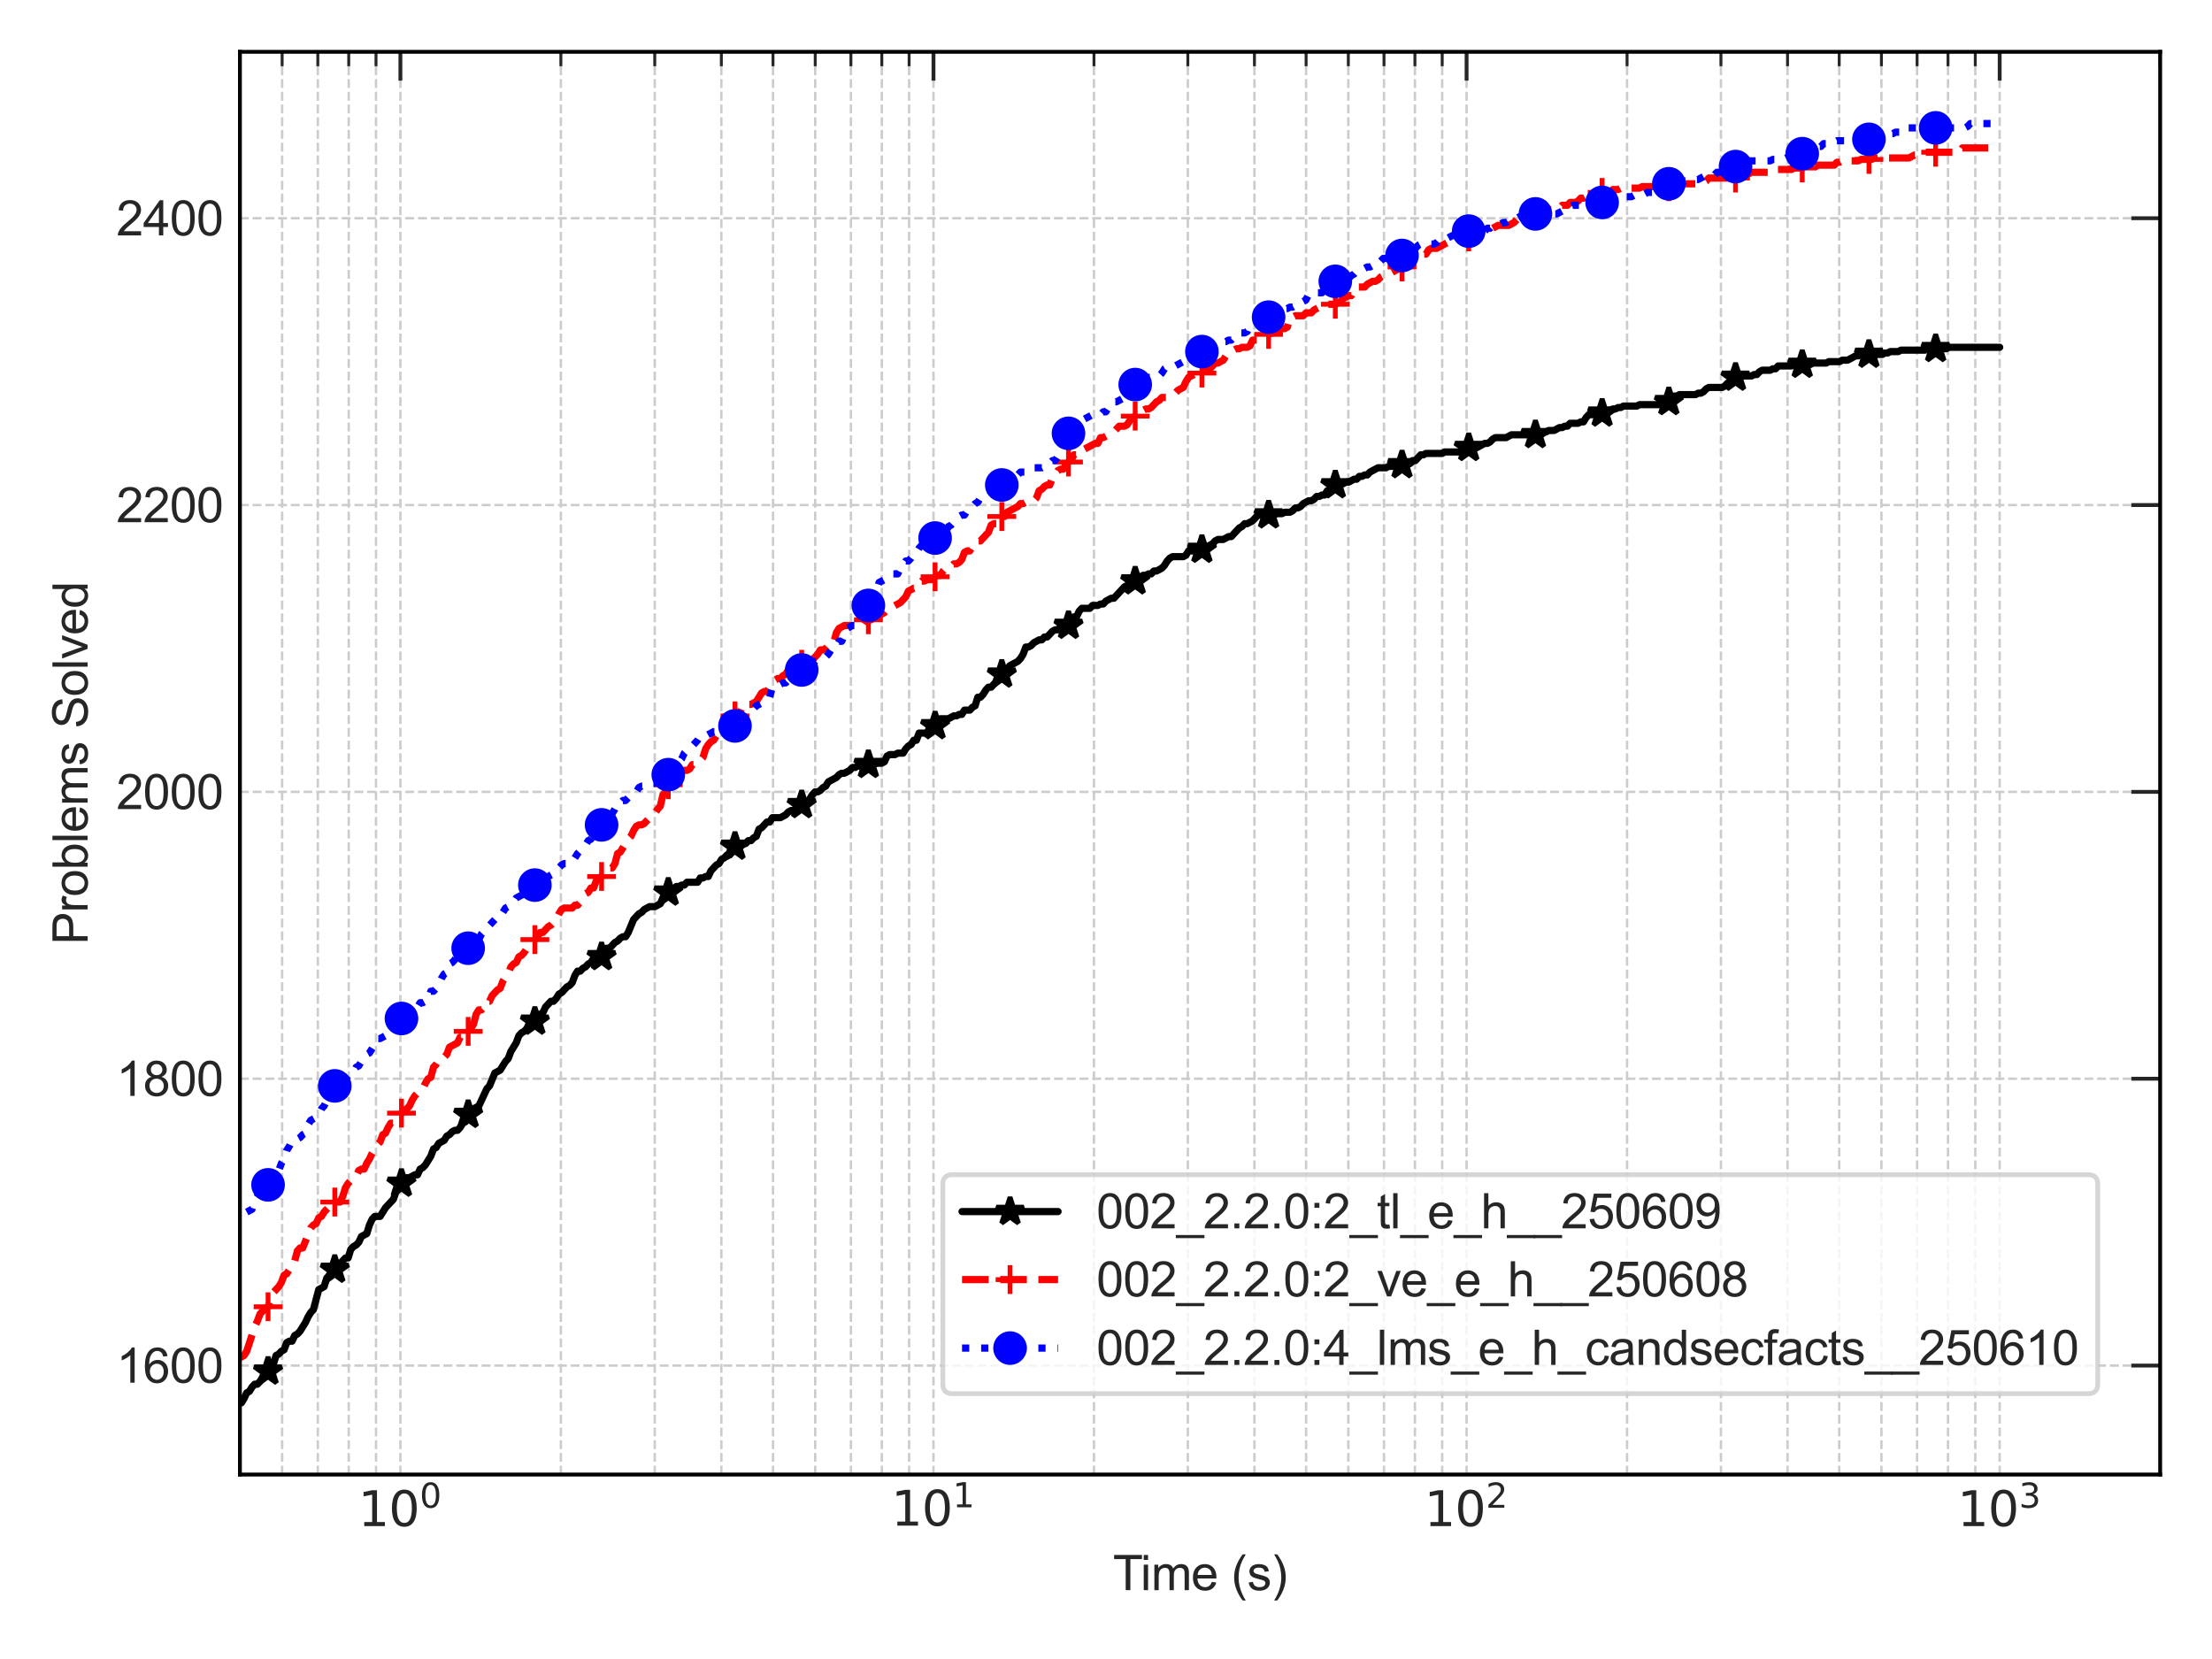 <?xml version="1.0" encoding="utf-8" standalone="no"?>
<!DOCTYPE svg PUBLIC "-//W3C//DTD SVG 1.1//EN"
  "http://www.w3.org/Graphics/SVG/1.1/DTD/svg11.dtd">
<svg xmlns:xlink="http://www.w3.org/1999/xlink" width="460.8pt" height="345.6pt" viewBox="0 0 460.8 345.6" xmlns="http://www.w3.org/2000/svg" version="1.1">
 <defs>
  <style type="text/css">*{stroke-linejoin: round; stroke-linecap: butt}</style>
 </defs>
 <g id="figure_1">
  <g id="patch_1">
   <path d="M 0 345.6 
L 460.8 345.6 
L 460.8 0 
L 0 0 
z
" style="fill: #ffffff"/>
  </g>
  <g id="axes_1">
   <g id="patch_2">
    <path d="M 49.98 307.176 
L 450 307.176 
L 450 10.8 
L 49.98 10.8 
z
" style="fill: #ffffff"/>
   </g>
   <g id="matplotlib.axis_1">
    <g id="xtick_1">
     <g id="line2d_1">
      <path d="M 83.41 307.176 
L 83.41 10.8 
" clip-path="url(#pf60772e2d4)" style="fill: none; stroke-dasharray: 1.85,0.8; stroke-dashoffset: 0; stroke: #cccccc; stroke-width: 0.5"/>
     </g>
     <g id="line2d_2">
      <defs>
       <path id="m7943479e5e" d="M 0 0 
L 0 6 
" style="stroke: #262626; stroke-width: 0.8"/>
      </defs>
      <g>
       <use xlink:href="#m7943479e5e" x="83.41" y="10.8" style="fill: #262626; stroke: #262626; stroke-width: 0.8"/>
      </g>
     </g>
     <g id="text_1">
      <!-- $10^0$ -->
      <g style="fill: #262626" transform="translate(74.61 317.988) scale(0.1 -0.1)">
       <defs>
        <path id="DejaVuSans-31" d="M 794 531 
L 1825 531 
L 1825 4091 
L 703 3866 
L 703 4441 
L 1819 4666 
L 2450 4666 
L 2450 531 
L 3481 531 
L 3481 0 
L 794 0 
L 794 531 
z
" transform="scale(0.016)"/>
        <path id="DejaVuSans-30" d="M 2034 4250 
Q 1547 4250 1301 3770 
Q 1056 3291 1056 2328 
Q 1056 1369 1301 889 
Q 1547 409 2034 409 
Q 2525 409 2770 889 
Q 3016 1369 3016 2328 
Q 3016 3291 2770 3770 
Q 2525 4250 2034 4250 
z
M 2034 4750 
Q 2819 4750 3233 4129 
Q 3647 3509 3647 2328 
Q 3647 1150 3233 529 
Q 2819 -91 2034 -91 
Q 1250 -91 836 529 
Q 422 1150 422 2328 
Q 422 3509 836 4129 
Q 1250 4750 2034 4750 
z
" transform="scale(0.016)"/>
       </defs>
       <use xlink:href="#DejaVuSans-31" transform="translate(0 0.766)"/>
       <use xlink:href="#DejaVuSans-30" transform="translate(63.623 0.766)"/>
       <use xlink:href="#DejaVuSans-30" transform="translate(128.203 39.047) scale(0.7)"/>
      </g>
     </g>
    </g>
    <g id="xtick_2">
     <g id="line2d_3">
      <path d="M 194.463 307.176 
L 194.463 10.8 
" clip-path="url(#pf60772e2d4)" style="fill: none; stroke-dasharray: 1.85,0.8; stroke-dashoffset: 0; stroke: #cccccc; stroke-width: 0.5"/>
     </g>
     <g id="line2d_4">
      <g>
       <use xlink:href="#m7943479e5e" x="194.463" y="10.8" style="fill: #262626; stroke: #262626; stroke-width: 0.8"/>
      </g>
     </g>
     <g id="text_2">
      <!-- $10^1$ -->
      <g style="fill: #262626" transform="translate(185.663 317.889) scale(0.1 -0.1)">
       <use xlink:href="#DejaVuSans-31" transform="translate(0 0.684)"/>
       <use xlink:href="#DejaVuSans-30" transform="translate(63.623 0.684)"/>
       <use xlink:href="#DejaVuSans-31" transform="translate(128.203 38.966) scale(0.7)"/>
      </g>
     </g>
    </g>
    <g id="xtick_3">
     <g id="line2d_5">
      <path d="M 305.517 307.176 
L 305.517 10.8 
" clip-path="url(#pf60772e2d4)" style="fill: none; stroke-dasharray: 1.85,0.8; stroke-dashoffset: 0; stroke: #cccccc; stroke-width: 0.5"/>
     </g>
     <g id="line2d_6">
      <g>
       <use xlink:href="#m7943479e5e" x="305.517" y="10.8" style="fill: #262626; stroke: #262626; stroke-width: 0.8"/>
      </g>
     </g>
     <g id="text_3">
      <!-- $10^2$ -->
      <g style="fill: #262626" transform="translate(296.717 317.988) scale(0.1 -0.1)">
       <defs>
        <path id="DejaVuSans-32" d="M 1228 531 
L 3431 531 
L 3431 0 
L 469 0 
L 469 531 
Q 828 903 1448 1529 
Q 2069 2156 2228 2338 
Q 2531 2678 2651 2914 
Q 2772 3150 2772 3378 
Q 2772 3750 2511 3984 
Q 2250 4219 1831 4219 
Q 1534 4219 1204 4116 
Q 875 4013 500 3803 
L 500 4441 
Q 881 4594 1212 4672 
Q 1544 4750 1819 4750 
Q 2544 4750 2975 4387 
Q 3406 4025 3406 3419 
Q 3406 3131 3298 2873 
Q 3191 2616 2906 2266 
Q 2828 2175 2409 1742 
Q 1991 1309 1228 531 
z
" transform="scale(0.016)"/>
       </defs>
       <use xlink:href="#DejaVuSans-31" transform="translate(0 0.766)"/>
       <use xlink:href="#DejaVuSans-30" transform="translate(63.623 0.766)"/>
       <use xlink:href="#DejaVuSans-32" transform="translate(128.203 39.047) scale(0.7)"/>
      </g>
     </g>
    </g>
    <g id="xtick_4">
     <g id="line2d_7">
      <path d="M 416.57 307.176 
L 416.57 10.8 
" clip-path="url(#pf60772e2d4)" style="fill: none; stroke-dasharray: 1.85,0.8; stroke-dashoffset: 0; stroke: #cccccc; stroke-width: 0.5"/>
     </g>
     <g id="line2d_8">
      <g>
       <use xlink:href="#m7943479e5e" x="416.57" y="10.8" style="fill: #262626; stroke: #262626; stroke-width: 0.8"/>
      </g>
     </g>
     <g id="text_4">
      <!-- $10^3$ -->
      <g style="fill: #262626" transform="translate(407.77 317.988) scale(0.1 -0.1)">
       <defs>
        <path id="DejaVuSans-33" d="M 2597 2516 
Q 3050 2419 3304 2112 
Q 3559 1806 3559 1356 
Q 3559 666 3084 287 
Q 2609 -91 1734 -91 
Q 1441 -91 1130 -33 
Q 819 25 488 141 
L 488 750 
Q 750 597 1062 519 
Q 1375 441 1716 441 
Q 2309 441 2620 675 
Q 2931 909 2931 1356 
Q 2931 1769 2642 2001 
Q 2353 2234 1838 2234 
L 1294 2234 
L 1294 2753 
L 1863 2753 
Q 2328 2753 2575 2939 
Q 2822 3125 2822 3475 
Q 2822 3834 2567 4026 
Q 2313 4219 1838 4219 
Q 1578 4219 1281 4162 
Q 984 4106 628 3988 
L 628 4550 
Q 988 4650 1302 4700 
Q 1616 4750 1894 4750 
Q 2613 4750 3031 4423 
Q 3450 4097 3450 3541 
Q 3450 3153 3228 2886 
Q 3006 2619 2597 2516 
z
" transform="scale(0.016)"/>
       </defs>
       <use xlink:href="#DejaVuSans-31" transform="translate(0 0.766)"/>
       <use xlink:href="#DejaVuSans-30" transform="translate(63.623 0.766)"/>
       <use xlink:href="#DejaVuSans-33" transform="translate(128.203 39.047) scale(0.7)"/>
      </g>
     </g>
    </g>
    <g id="xtick_5">
     <g id="line2d_9">
      <path d="M 49.98 307.176 
L 49.98 10.8 
" clip-path="url(#pf60772e2d4)" style="fill: none; stroke-dasharray: 1.85,0.8; stroke-dashoffset: 0; stroke: #cccccc; stroke-width: 0.5"/>
     </g>
     <g id="line2d_10">
      <defs>
       <path id="mab30e5abda" d="M 0 0 
L 0 3 
" style="stroke: #262626; stroke-width: 0.6"/>
      </defs>
      <g>
       <use xlink:href="#mab30e5abda" x="49.98" y="10.8" style="fill: #262626; stroke: #262626; stroke-width: 0.6"/>
      </g>
     </g>
    </g>
    <g id="xtick_6">
     <g id="line2d_11">
      <path d="M 58.773 307.176 
L 58.773 10.8 
" clip-path="url(#pf60772e2d4)" style="fill: none; stroke-dasharray: 1.85,0.8; stroke-dashoffset: 0; stroke: #cccccc; stroke-width: 0.5"/>
     </g>
     <g id="line2d_12">
      <g>
       <use xlink:href="#mab30e5abda" x="58.773" y="10.8" style="fill: #262626; stroke: #262626; stroke-width: 0.6"/>
      </g>
     </g>
    </g>
    <g id="xtick_7">
     <g id="line2d_13">
      <path d="M 66.208 307.176 
L 66.208 10.8 
" clip-path="url(#pf60772e2d4)" style="fill: none; stroke-dasharray: 1.85,0.8; stroke-dashoffset: 0; stroke: #cccccc; stroke-width: 0.5"/>
     </g>
     <g id="line2d_14">
      <g>
       <use xlink:href="#mab30e5abda" x="66.208" y="10.8" style="fill: #262626; stroke: #262626; stroke-width: 0.6"/>
      </g>
     </g>
    </g>
    <g id="xtick_8">
     <g id="line2d_15">
      <path d="M 72.648 307.176 
L 72.648 10.8 
" clip-path="url(#pf60772e2d4)" style="fill: none; stroke-dasharray: 1.85,0.8; stroke-dashoffset: 0; stroke: #cccccc; stroke-width: 0.5"/>
     </g>
     <g id="line2d_16">
      <g>
       <use xlink:href="#mab30e5abda" x="72.648" y="10.8" style="fill: #262626; stroke: #262626; stroke-width: 0.6"/>
      </g>
     </g>
    </g>
    <g id="xtick_9">
     <g id="line2d_17">
      <path d="M 78.329 307.176 
L 78.329 10.8 
" clip-path="url(#pf60772e2d4)" style="fill: none; stroke-dasharray: 1.85,0.8; stroke-dashoffset: 0; stroke: #cccccc; stroke-width: 0.5"/>
     </g>
     <g id="line2d_18">
      <g>
       <use xlink:href="#mab30e5abda" x="78.329" y="10.8" style="fill: #262626; stroke: #262626; stroke-width: 0.6"/>
      </g>
     </g>
    </g>
    <g id="xtick_10">
     <g id="line2d_19">
      <path d="M 116.841 307.176 
L 116.841 10.8 
" clip-path="url(#pf60772e2d4)" style="fill: none; stroke-dasharray: 1.85,0.8; stroke-dashoffset: 0; stroke: #cccccc; stroke-width: 0.5"/>
     </g>
     <g id="line2d_20">
      <g>
       <use xlink:href="#mab30e5abda" x="116.841" y="10.8" style="fill: #262626; stroke: #262626; stroke-width: 0.6"/>
      </g>
     </g>
    </g>
    <g id="xtick_11">
     <g id="line2d_21">
      <path d="M 136.396 307.176 
L 136.396 10.8 
" clip-path="url(#pf60772e2d4)" style="fill: none; stroke-dasharray: 1.85,0.8; stroke-dashoffset: 0; stroke: #cccccc; stroke-width: 0.5"/>
     </g>
     <g id="line2d_22">
      <g>
       <use xlink:href="#mab30e5abda" x="136.396" y="10.8" style="fill: #262626; stroke: #262626; stroke-width: 0.6"/>
      </g>
     </g>
    </g>
    <g id="xtick_12">
     <g id="line2d_23">
      <path d="M 150.271 307.176 
L 150.271 10.8 
" clip-path="url(#pf60772e2d4)" style="fill: none; stroke-dasharray: 1.85,0.8; stroke-dashoffset: 0; stroke: #cccccc; stroke-width: 0.5"/>
     </g>
     <g id="line2d_24">
      <g>
       <use xlink:href="#mab30e5abda" x="150.271" y="10.8" style="fill: #262626; stroke: #262626; stroke-width: 0.6"/>
      </g>
     </g>
    </g>
    <g id="xtick_13">
     <g id="line2d_25">
      <path d="M 161.033 307.176 
L 161.033 10.8 
" clip-path="url(#pf60772e2d4)" style="fill: none; stroke-dasharray: 1.85,0.8; stroke-dashoffset: 0; stroke: #cccccc; stroke-width: 0.5"/>
     </g>
     <g id="line2d_26">
      <g>
       <use xlink:href="#mab30e5abda" x="161.033" y="10.8" style="fill: #262626; stroke: #262626; stroke-width: 0.6"/>
      </g>
     </g>
    </g>
    <g id="xtick_14">
     <g id="line2d_27">
      <path d="M 169.826 307.176 
L 169.826 10.8 
" clip-path="url(#pf60772e2d4)" style="fill: none; stroke-dasharray: 1.85,0.8; stroke-dashoffset: 0; stroke: #cccccc; stroke-width: 0.5"/>
     </g>
     <g id="line2d_28">
      <g>
       <use xlink:href="#mab30e5abda" x="169.826" y="10.8" style="fill: #262626; stroke: #262626; stroke-width: 0.6"/>
      </g>
     </g>
    </g>
    <g id="xtick_15">
     <g id="line2d_29">
      <path d="M 177.261 307.176 
L 177.261 10.8 
" clip-path="url(#pf60772e2d4)" style="fill: none; stroke-dasharray: 1.85,0.8; stroke-dashoffset: 0; stroke: #cccccc; stroke-width: 0.5"/>
     </g>
     <g id="line2d_30">
      <g>
       <use xlink:href="#mab30e5abda" x="177.261" y="10.8" style="fill: #262626; stroke: #262626; stroke-width: 0.6"/>
      </g>
     </g>
    </g>
    <g id="xtick_16">
     <g id="line2d_31">
      <path d="M 183.701 307.176 
L 183.701 10.8 
" clip-path="url(#pf60772e2d4)" style="fill: none; stroke-dasharray: 1.85,0.8; stroke-dashoffset: 0; stroke: #cccccc; stroke-width: 0.5"/>
     </g>
     <g id="line2d_32">
      <g>
       <use xlink:href="#mab30e5abda" x="183.701" y="10.8" style="fill: #262626; stroke: #262626; stroke-width: 0.6"/>
      </g>
     </g>
    </g>
    <g id="xtick_17">
     <g id="line2d_33">
      <path d="M 189.382 307.176 
L 189.382 10.8 
" clip-path="url(#pf60772e2d4)" style="fill: none; stroke-dasharray: 1.85,0.8; stroke-dashoffset: 0; stroke: #cccccc; stroke-width: 0.5"/>
     </g>
     <g id="line2d_34">
      <g>
       <use xlink:href="#mab30e5abda" x="189.382" y="10.8" style="fill: #262626; stroke: #262626; stroke-width: 0.6"/>
      </g>
     </g>
    </g>
    <g id="xtick_18">
     <g id="line2d_35">
      <path d="M 227.894 307.176 
L 227.894 10.8 
" clip-path="url(#pf60772e2d4)" style="fill: none; stroke-dasharray: 1.85,0.8; stroke-dashoffset: 0; stroke: #cccccc; stroke-width: 0.5"/>
     </g>
     <g id="line2d_36">
      <g>
       <use xlink:href="#mab30e5abda" x="227.894" y="10.8" style="fill: #262626; stroke: #262626; stroke-width: 0.6"/>
      </g>
     </g>
    </g>
    <g id="xtick_19">
     <g id="line2d_37">
      <path d="M 247.449 307.176 
L 247.449 10.8 
" clip-path="url(#pf60772e2d4)" style="fill: none; stroke-dasharray: 1.85,0.8; stroke-dashoffset: 0; stroke: #cccccc; stroke-width: 0.5"/>
     </g>
     <g id="line2d_38">
      <g>
       <use xlink:href="#mab30e5abda" x="247.449" y="10.8" style="fill: #262626; stroke: #262626; stroke-width: 0.6"/>
      </g>
     </g>
    </g>
    <g id="xtick_20">
     <g id="line2d_39">
      <path d="M 261.324 307.176 
L 261.324 10.8 
" clip-path="url(#pf60772e2d4)" style="fill: none; stroke-dasharray: 1.85,0.8; stroke-dashoffset: 0; stroke: #cccccc; stroke-width: 0.5"/>
     </g>
     <g id="line2d_40">
      <g>
       <use xlink:href="#mab30e5abda" x="261.324" y="10.8" style="fill: #262626; stroke: #262626; stroke-width: 0.6"/>
      </g>
     </g>
    </g>
    <g id="xtick_21">
     <g id="line2d_41">
      <path d="M 272.086 307.176 
L 272.086 10.8 
" clip-path="url(#pf60772e2d4)" style="fill: none; stroke-dasharray: 1.85,0.8; stroke-dashoffset: 0; stroke: #cccccc; stroke-width: 0.5"/>
     </g>
     <g id="line2d_42">
      <g>
       <use xlink:href="#mab30e5abda" x="272.086" y="10.8" style="fill: #262626; stroke: #262626; stroke-width: 0.6"/>
      </g>
     </g>
    </g>
    <g id="xtick_22">
     <g id="line2d_43">
      <path d="M 280.88 307.176 
L 280.88 10.8 
" clip-path="url(#pf60772e2d4)" style="fill: none; stroke-dasharray: 1.85,0.8; stroke-dashoffset: 0; stroke: #cccccc; stroke-width: 0.5"/>
     </g>
     <g id="line2d_44">
      <g>
       <use xlink:href="#mab30e5abda" x="280.88" y="10.8" style="fill: #262626; stroke: #262626; stroke-width: 0.6"/>
      </g>
     </g>
    </g>
    <g id="xtick_23">
     <g id="line2d_45">
      <path d="M 288.314 307.176 
L 288.314 10.8 
" clip-path="url(#pf60772e2d4)" style="fill: none; stroke-dasharray: 1.85,0.8; stroke-dashoffset: 0; stroke: #cccccc; stroke-width: 0.5"/>
     </g>
     <g id="line2d_46">
      <g>
       <use xlink:href="#mab30e5abda" x="288.314" y="10.8" style="fill: #262626; stroke: #262626; stroke-width: 0.6"/>
      </g>
     </g>
    </g>
    <g id="xtick_24">
     <g id="line2d_47">
      <path d="M 294.754 307.176 
L 294.754 10.8 
" clip-path="url(#pf60772e2d4)" style="fill: none; stroke-dasharray: 1.85,0.8; stroke-dashoffset: 0; stroke: #cccccc; stroke-width: 0.5"/>
     </g>
     <g id="line2d_48">
      <g>
       <use xlink:href="#mab30e5abda" x="294.754" y="10.8" style="fill: #262626; stroke: #262626; stroke-width: 0.6"/>
      </g>
     </g>
    </g>
    <g id="xtick_25">
     <g id="line2d_49">
      <path d="M 300.435 307.176 
L 300.435 10.8 
" clip-path="url(#pf60772e2d4)" style="fill: none; stroke-dasharray: 1.85,0.8; stroke-dashoffset: 0; stroke: #cccccc; stroke-width: 0.5"/>
     </g>
     <g id="line2d_50">
      <g>
       <use xlink:href="#mab30e5abda" x="300.435" y="10.8" style="fill: #262626; stroke: #262626; stroke-width: 0.6"/>
      </g>
     </g>
    </g>
    <g id="xtick_26">
     <g id="line2d_51">
      <path d="M 338.947 307.176 
L 338.947 10.8 
" clip-path="url(#pf60772e2d4)" style="fill: none; stroke-dasharray: 1.85,0.8; stroke-dashoffset: 0; stroke: #cccccc; stroke-width: 0.5"/>
     </g>
     <g id="line2d_52">
      <g>
       <use xlink:href="#mab30e5abda" x="338.947" y="10.8" style="fill: #262626; stroke: #262626; stroke-width: 0.6"/>
      </g>
     </g>
    </g>
    <g id="xtick_27">
     <g id="line2d_53">
      <path d="M 358.502 307.176 
L 358.502 10.8 
" clip-path="url(#pf60772e2d4)" style="fill: none; stroke-dasharray: 1.85,0.8; stroke-dashoffset: 0; stroke: #cccccc; stroke-width: 0.5"/>
     </g>
     <g id="line2d_54">
      <g>
       <use xlink:href="#mab30e5abda" x="358.502" y="10.8" style="fill: #262626; stroke: #262626; stroke-width: 0.6"/>
      </g>
     </g>
    </g>
    <g id="xtick_28">
     <g id="line2d_55">
      <path d="M 372.377 307.176 
L 372.377 10.8 
" clip-path="url(#pf60772e2d4)" style="fill: none; stroke-dasharray: 1.85,0.8; stroke-dashoffset: 0; stroke: #cccccc; stroke-width: 0.5"/>
     </g>
     <g id="line2d_56">
      <g>
       <use xlink:href="#mab30e5abda" x="372.377" y="10.8" style="fill: #262626; stroke: #262626; stroke-width: 0.6"/>
      </g>
     </g>
    </g>
    <g id="xtick_29">
     <g id="line2d_57">
      <path d="M 383.139 307.176 
L 383.139 10.8 
" clip-path="url(#pf60772e2d4)" style="fill: none; stroke-dasharray: 1.85,0.8; stroke-dashoffset: 0; stroke: #cccccc; stroke-width: 0.5"/>
     </g>
     <g id="line2d_58">
      <g>
       <use xlink:href="#mab30e5abda" x="383.139" y="10.8" style="fill: #262626; stroke: #262626; stroke-width: 0.6"/>
      </g>
     </g>
    </g>
    <g id="xtick_30">
     <g id="line2d_59">
      <path d="M 391.933 307.176 
L 391.933 10.8 
" clip-path="url(#pf60772e2d4)" style="fill: none; stroke-dasharray: 1.85,0.8; stroke-dashoffset: 0; stroke: #cccccc; stroke-width: 0.5"/>
     </g>
     <g id="line2d_60">
      <g>
       <use xlink:href="#mab30e5abda" x="391.933" y="10.8" style="fill: #262626; stroke: #262626; stroke-width: 0.6"/>
      </g>
     </g>
    </g>
    <g id="xtick_31">
     <g id="line2d_61">
      <path d="M 399.367 307.176 
L 399.367 10.8 
" clip-path="url(#pf60772e2d4)" style="fill: none; stroke-dasharray: 1.85,0.8; stroke-dashoffset: 0; stroke: #cccccc; stroke-width: 0.5"/>
     </g>
     <g id="line2d_62">
      <g>
       <use xlink:href="#mab30e5abda" x="399.367" y="10.8" style="fill: #262626; stroke: #262626; stroke-width: 0.6"/>
      </g>
     </g>
    </g>
    <g id="xtick_32">
     <g id="line2d_63">
      <path d="M 405.808 307.176 
L 405.808 10.8 
" clip-path="url(#pf60772e2d4)" style="fill: none; stroke-dasharray: 1.85,0.8; stroke-dashoffset: 0; stroke: #cccccc; stroke-width: 0.5"/>
     </g>
     <g id="line2d_64">
      <g>
       <use xlink:href="#mab30e5abda" x="405.808" y="10.8" style="fill: #262626; stroke: #262626; stroke-width: 0.6"/>
      </g>
     </g>
    </g>
    <g id="xtick_33">
     <g id="line2d_65">
      <path d="M 411.488 307.176 
L 411.488 10.8 
" clip-path="url(#pf60772e2d4)" style="fill: none; stroke-dasharray: 1.85,0.8; stroke-dashoffset: 0; stroke: #cccccc; stroke-width: 0.5"/>
     </g>
     <g id="line2d_66">
      <g>
       <use xlink:href="#mab30e5abda" x="411.488" y="10.8" style="fill: #262626; stroke: #262626; stroke-width: 0.6"/>
      </g>
     </g>
    </g>
    <g id="xtick_34">
     <g id="line2d_67">
      <path d="M 450 307.176 
L 450 10.8 
" clip-path="url(#pf60772e2d4)" style="fill: none; stroke-dasharray: 1.85,0.8; stroke-dashoffset: 0; stroke: #cccccc; stroke-width: 0.5"/>
     </g>
     <g id="line2d_68">
      <g>
       <use xlink:href="#mab30e5abda" x="450" y="10.8" style="fill: #262626; stroke: #262626; stroke-width: 0.6"/>
      </g>
     </g>
    </g>
    <g id="text_5">
     <!-- Time (s) -->
     <g style="fill: #262626" transform="translate(231.849 331.256) scale(0.1 -0.1)">
      <defs>
       <path id="ArialMT-54" d="M 1659 0 
L 1659 4041 
L 150 4041 
L 150 4581 
L 3781 4581 
L 3781 4041 
L 2266 4041 
L 2266 0 
L 1659 0 
z
" transform="scale(0.016)"/>
       <path id="ArialMT-69" d="M 425 3934 
L 425 4581 
L 988 4581 
L 988 3934 
L 425 3934 
z
M 425 0 
L 425 3319 
L 988 3319 
L 988 0 
L 425 0 
z
" transform="scale(0.016)"/>
       <path id="ArialMT-6d" d="M 422 0 
L 422 3319 
L 925 3319 
L 925 2853 
Q 1081 3097 1340 3245 
Q 1600 3394 1931 3394 
Q 2300 3394 2536 3241 
Q 2772 3088 2869 2813 
Q 3263 3394 3894 3394 
Q 4388 3394 4653 3120 
Q 4919 2847 4919 2278 
L 4919 0 
L 4359 0 
L 4359 2091 
Q 4359 2428 4304 2576 
Q 4250 2725 4106 2815 
Q 3963 2906 3769 2906 
Q 3419 2906 3187 2673 
Q 2956 2441 2956 1928 
L 2956 0 
L 2394 0 
L 2394 2156 
Q 2394 2531 2256 2718 
Q 2119 2906 1806 2906 
Q 1569 2906 1367 2781 
Q 1166 2656 1075 2415 
Q 984 2175 984 1722 
L 984 0 
L 422 0 
z
" transform="scale(0.016)"/>
       <path id="ArialMT-65" d="M 2694 1069 
L 3275 997 
Q 3138 488 2766 206 
Q 2394 -75 1816 -75 
Q 1088 -75 661 373 
Q 234 822 234 1631 
Q 234 2469 665 2931 
Q 1097 3394 1784 3394 
Q 2450 3394 2872 2941 
Q 3294 2488 3294 1666 
Q 3294 1616 3291 1516 
L 816 1516 
Q 847 969 1125 678 
Q 1403 388 1819 388 
Q 2128 388 2347 550 
Q 2566 713 2694 1069 
z
M 847 1978 
L 2700 1978 
Q 2663 2397 2488 2606 
Q 2219 2931 1791 2931 
Q 1403 2931 1139 2672 
Q 875 2413 847 1978 
z
" transform="scale(0.016)"/>
       <path id="ArialMT-20" transform="scale(0.016)"/>
       <path id="ArialMT-28" d="M 1497 -1347 
Q 1031 -759 709 28 
Q 388 816 388 1659 
Q 388 2403 628 3084 
Q 909 3875 1497 4659 
L 1900 4659 
Q 1522 4009 1400 3731 
Q 1209 3300 1100 2831 
Q 966 2247 966 1656 
Q 966 153 1900 -1347 
L 1497 -1347 
z
" transform="scale(0.016)"/>
       <path id="ArialMT-73" d="M 197 991 
L 753 1078 
Q 800 744 1014 566 
Q 1228 388 1613 388 
Q 2000 388 2187 545 
Q 2375 703 2375 916 
Q 2375 1106 2209 1216 
Q 2094 1291 1634 1406 
Q 1016 1563 777 1677 
Q 538 1791 414 1992 
Q 291 2194 291 2438 
Q 291 2659 392 2848 
Q 494 3038 669 3163 
Q 800 3259 1026 3326 
Q 1253 3394 1513 3394 
Q 1903 3394 2198 3281 
Q 2494 3169 2634 2976 
Q 2775 2784 2828 2463 
L 2278 2388 
Q 2241 2644 2061 2787 
Q 1881 2931 1553 2931 
Q 1166 2931 1000 2803 
Q 834 2675 834 2503 
Q 834 2394 903 2306 
Q 972 2216 1119 2156 
Q 1203 2125 1616 2013 
Q 2213 1853 2448 1751 
Q 2684 1650 2818 1456 
Q 2953 1263 2953 975 
Q 2953 694 2789 445 
Q 2625 197 2315 61 
Q 2006 -75 1616 -75 
Q 969 -75 630 194 
Q 291 463 197 991 
z
" transform="scale(0.016)"/>
       <path id="ArialMT-29" d="M 791 -1347 
L 388 -1347 
Q 1322 153 1322 1656 
Q 1322 2244 1188 2822 
Q 1081 3291 891 3722 
Q 769 4003 388 4659 
L 791 4659 
Q 1378 3875 1659 3084 
Q 1900 2403 1900 1659 
Q 1900 816 1576 28 
Q 1253 -759 791 -1347 
z
" transform="scale(0.016)"/>
      </defs>
      <use xlink:href="#ArialMT-54"/>
      <use xlink:href="#ArialMT-69" transform="translate(57.334 0)"/>
      <use xlink:href="#ArialMT-6d" transform="translate(79.551 0)"/>
      <use xlink:href="#ArialMT-65" transform="translate(162.852 0)"/>
      <use xlink:href="#ArialMT-20" transform="translate(218.467 0)"/>
      <use xlink:href="#ArialMT-28" transform="translate(246.25 0)"/>
      <use xlink:href="#ArialMT-73" transform="translate(279.551 0)"/>
      <use xlink:href="#ArialMT-29" transform="translate(329.551 0)"/>
     </g>
    </g>
   </g>
   <g id="matplotlib.axis_2">
    <g id="ytick_1">
     <g id="line2d_69">
      <path d="M 49.98 284.47 
L 450 284.47 
" clip-path="url(#pf60772e2d4)" style="fill: none; stroke-dasharray: 1.85,0.8; stroke-dashoffset: 0; stroke: #cccccc; stroke-width: 0.5"/>
     </g>
     <g id="line2d_70">
      <defs>
       <path id="m52260e5f50" d="M 0 0 
L -6 0 
" style="stroke: #262626; stroke-width: 0.8"/>
      </defs>
      <g>
       <use xlink:href="#m52260e5f50" x="450" y="284.47" style="fill: #262626; stroke: #262626; stroke-width: 0.8"/>
      </g>
     </g>
     <g id="text_6">
      <!-- 1600 -->
      <g style="fill: #262626" transform="translate(24.236 288.049) scale(0.1 -0.1)">
       <defs>
        <path id="ArialMT-31" d="M 2384 0 
L 1822 0 
L 1822 3584 
Q 1619 3391 1289 3197 
Q 959 3003 697 2906 
L 697 3450 
Q 1169 3672 1522 3987 
Q 1875 4303 2022 4600 
L 2384 4600 
L 2384 0 
z
" transform="scale(0.016)"/>
        <path id="ArialMT-36" d="M 3184 3459 
L 2625 3416 
Q 2550 3747 2413 3897 
Q 2184 4138 1850 4138 
Q 1581 4138 1378 3988 
Q 1113 3794 959 3422 
Q 806 3050 800 2363 
Q 1003 2672 1297 2822 
Q 1591 2972 1913 2972 
Q 2475 2972 2870 2558 
Q 3266 2144 3266 1488 
Q 3266 1056 3080 686 
Q 2894 316 2569 119 
Q 2244 -78 1831 -78 
Q 1128 -78 684 439 
Q 241 956 241 2144 
Q 241 3472 731 4075 
Q 1159 4600 1884 4600 
Q 2425 4600 2770 4297 
Q 3116 3994 3184 3459 
z
M 888 1484 
Q 888 1194 1011 928 
Q 1134 663 1356 523 
Q 1578 384 1822 384 
Q 2178 384 2434 671 
Q 2691 959 2691 1453 
Q 2691 1928 2437 2201 
Q 2184 2475 1800 2475 
Q 1419 2475 1153 2201 
Q 888 1928 888 1484 
z
" transform="scale(0.016)"/>
        <path id="ArialMT-30" d="M 266 2259 
Q 266 3072 433 3567 
Q 600 4063 929 4331 
Q 1259 4600 1759 4600 
Q 2128 4600 2406 4451 
Q 2684 4303 2865 4023 
Q 3047 3744 3150 3342 
Q 3253 2941 3253 2259 
Q 3253 1453 3087 958 
Q 2922 463 2592 192 
Q 2263 -78 1759 -78 
Q 1097 -78 719 397 
Q 266 969 266 2259 
z
M 844 2259 
Q 844 1131 1108 757 
Q 1372 384 1759 384 
Q 2147 384 2411 759 
Q 2675 1134 2675 2259 
Q 2675 3391 2411 3762 
Q 2147 4134 1753 4134 
Q 1366 4134 1134 3806 
Q 844 3388 844 2259 
z
" transform="scale(0.016)"/>
       </defs>
       <use xlink:href="#ArialMT-31"/>
       <use xlink:href="#ArialMT-36" transform="translate(55.615 0)"/>
       <use xlink:href="#ArialMT-30" transform="translate(111.23 0)"/>
       <use xlink:href="#ArialMT-30" transform="translate(166.846 0)"/>
      </g>
     </g>
    </g>
    <g id="ytick_2">
     <g id="line2d_71">
      <path d="M 49.98 224.717 
L 450 224.717 
" clip-path="url(#pf60772e2d4)" style="fill: none; stroke-dasharray: 1.85,0.8; stroke-dashoffset: 0; stroke: #cccccc; stroke-width: 0.5"/>
     </g>
     <g id="line2d_72">
      <g>
       <use xlink:href="#m52260e5f50" x="450" y="224.717" style="fill: #262626; stroke: #262626; stroke-width: 0.8"/>
      </g>
     </g>
     <g id="text_7">
      <!-- 1800 -->
      <g style="fill: #262626" transform="translate(24.236 228.295) scale(0.1 -0.1)">
       <defs>
        <path id="ArialMT-38" d="M 1131 2484 
Q 781 2613 612 2850 
Q 444 3088 444 3419 
Q 444 3919 803 4259 
Q 1163 4600 1759 4600 
Q 2359 4600 2725 4251 
Q 3091 3903 3091 3403 
Q 3091 3084 2923 2848 
Q 2756 2613 2416 2484 
Q 2838 2347 3058 2040 
Q 3278 1734 3278 1309 
Q 3278 722 2862 322 
Q 2447 -78 1769 -78 
Q 1091 -78 675 323 
Q 259 725 259 1325 
Q 259 1772 486 2073 
Q 713 2375 1131 2484 
z
M 1019 3438 
Q 1019 3113 1228 2906 
Q 1438 2700 1772 2700 
Q 2097 2700 2305 2904 
Q 2513 3109 2513 3406 
Q 2513 3716 2298 3927 
Q 2084 4138 1766 4138 
Q 1444 4138 1231 3931 
Q 1019 3725 1019 3438 
z
M 838 1322 
Q 838 1081 952 856 
Q 1066 631 1291 507 
Q 1516 384 1775 384 
Q 2178 384 2440 643 
Q 2703 903 2703 1303 
Q 2703 1709 2433 1975 
Q 2163 2241 1756 2241 
Q 1359 2241 1098 1978 
Q 838 1716 838 1322 
z
" transform="scale(0.016)"/>
       </defs>
       <use xlink:href="#ArialMT-31"/>
       <use xlink:href="#ArialMT-38" transform="translate(55.615 0)"/>
       <use xlink:href="#ArialMT-30" transform="translate(111.23 0)"/>
       <use xlink:href="#ArialMT-30" transform="translate(166.846 0)"/>
      </g>
     </g>
    </g>
    <g id="ytick_3">
     <g id="line2d_73">
      <path d="M 49.98 164.963 
L 450 164.963 
" clip-path="url(#pf60772e2d4)" style="fill: none; stroke-dasharray: 1.85,0.8; stroke-dashoffset: 0; stroke: #cccccc; stroke-width: 0.5"/>
     </g>
     <g id="line2d_74">
      <g>
       <use xlink:href="#m52260e5f50" x="450" y="164.963" style="fill: #262626; stroke: #262626; stroke-width: 0.8"/>
      </g>
     </g>
     <g id="text_8">
      <!-- 2000 -->
      <g style="fill: #262626" transform="translate(24.236 168.542) scale(0.1 -0.1)">
       <defs>
        <path id="ArialMT-32" d="M 3222 541 
L 3222 0 
L 194 0 
Q 188 203 259 391 
Q 375 700 629 1000 
Q 884 1300 1366 1694 
Q 2113 2306 2375 2664 
Q 2638 3022 2638 3341 
Q 2638 3675 2398 3904 
Q 2159 4134 1775 4134 
Q 1369 4134 1125 3890 
Q 881 3647 878 3216 
L 300 3275 
Q 359 3922 746 4261 
Q 1134 4600 1788 4600 
Q 2447 4600 2831 4234 
Q 3216 3869 3216 3328 
Q 3216 3053 3103 2787 
Q 2991 2522 2730 2228 
Q 2469 1934 1863 1422 
Q 1356 997 1212 845 
Q 1069 694 975 541 
L 3222 541 
z
" transform="scale(0.016)"/>
       </defs>
       <use xlink:href="#ArialMT-32"/>
       <use xlink:href="#ArialMT-30" transform="translate(55.615 0)"/>
       <use xlink:href="#ArialMT-30" transform="translate(111.23 0)"/>
       <use xlink:href="#ArialMT-30" transform="translate(166.846 0)"/>
      </g>
     </g>
    </g>
    <g id="ytick_4">
     <g id="line2d_75">
      <path d="M 49.98 105.21 
L 450 105.21 
" clip-path="url(#pf60772e2d4)" style="fill: none; stroke-dasharray: 1.85,0.8; stroke-dashoffset: 0; stroke: #cccccc; stroke-width: 0.5"/>
     </g>
     <g id="line2d_76">
      <g>
       <use xlink:href="#m52260e5f50" x="450" y="105.21" style="fill: #262626; stroke: #262626; stroke-width: 0.8"/>
      </g>
     </g>
     <g id="text_9">
      <!-- 2200 -->
      <g style="fill: #262626" transform="translate(24.236 108.789) scale(0.1 -0.1)">
       <use xlink:href="#ArialMT-32"/>
       <use xlink:href="#ArialMT-32" transform="translate(55.615 0)"/>
       <use xlink:href="#ArialMT-30" transform="translate(111.23 0)"/>
       <use xlink:href="#ArialMT-30" transform="translate(166.846 0)"/>
      </g>
     </g>
    </g>
    <g id="ytick_5">
     <g id="line2d_77">
      <path d="M 49.98 45.457 
L 450 45.457 
" clip-path="url(#pf60772e2d4)" style="fill: none; stroke-dasharray: 1.85,0.8; stroke-dashoffset: 0; stroke: #cccccc; stroke-width: 0.5"/>
     </g>
     <g id="line2d_78">
      <g>
       <use xlink:href="#m52260e5f50" x="450" y="45.457" style="fill: #262626; stroke: #262626; stroke-width: 0.8"/>
      </g>
     </g>
     <g id="text_10">
      <!-- 2400 -->
      <g style="fill: #262626" transform="translate(24.236 49.036) scale(0.1 -0.1)">
       <defs>
        <path id="ArialMT-34" d="M 2069 0 
L 2069 1097 
L 81 1097 
L 81 1613 
L 2172 4581 
L 2631 4581 
L 2631 1613 
L 3250 1613 
L 3250 1097 
L 2631 1097 
L 2631 0 
L 2069 0 
z
M 2069 1613 
L 2069 3678 
L 634 1613 
L 2069 1613 
z
" transform="scale(0.016)"/>
       </defs>
       <use xlink:href="#ArialMT-32"/>
       <use xlink:href="#ArialMT-34" transform="translate(55.615 0)"/>
       <use xlink:href="#ArialMT-30" transform="translate(111.23 0)"/>
       <use xlink:href="#ArialMT-30" transform="translate(166.846 0)"/>
      </g>
     </g>
    </g>
    <g id="text_11">
     <!-- Problems Solved -->
     <g style="fill: #262626" transform="translate(18.249 196.782) rotate(-90) scale(0.1 -0.1)">
      <defs>
       <path id="ArialMT-50" d="M 494 0 
L 494 4581 
L 2222 4581 
Q 2678 4581 2919 4538 
Q 3256 4481 3484 4323 
Q 3713 4166 3852 3881 
Q 3991 3597 3991 3256 
Q 3991 2672 3619 2267 
Q 3247 1863 2275 1863 
L 1100 1863 
L 1100 0 
L 494 0 
z
M 1100 2403 
L 2284 2403 
Q 2872 2403 3119 2622 
Q 3366 2841 3366 3238 
Q 3366 3525 3220 3729 
Q 3075 3934 2838 4000 
Q 2684 4041 2272 4041 
L 1100 4041 
L 1100 2403 
z
" transform="scale(0.016)"/>
       <path id="ArialMT-72" d="M 416 0 
L 416 3319 
L 922 3319 
L 922 2816 
Q 1116 3169 1280 3281 
Q 1444 3394 1641 3394 
Q 1925 3394 2219 3213 
L 2025 2691 
Q 1819 2813 1613 2813 
Q 1428 2813 1281 2702 
Q 1134 2591 1072 2394 
Q 978 2094 978 1738 
L 978 0 
L 416 0 
z
" transform="scale(0.016)"/>
       <path id="ArialMT-6f" d="M 213 1659 
Q 213 2581 725 3025 
Q 1153 3394 1769 3394 
Q 2453 3394 2887 2945 
Q 3322 2497 3322 1706 
Q 3322 1066 3130 698 
Q 2938 331 2570 128 
Q 2203 -75 1769 -75 
Q 1072 -75 642 372 
Q 213 819 213 1659 
z
M 791 1659 
Q 791 1022 1069 705 
Q 1347 388 1769 388 
Q 2188 388 2466 706 
Q 2744 1025 2744 1678 
Q 2744 2294 2464 2611 
Q 2184 2928 1769 2928 
Q 1347 2928 1069 2612 
Q 791 2297 791 1659 
z
" transform="scale(0.016)"/>
       <path id="ArialMT-62" d="M 941 0 
L 419 0 
L 419 4581 
L 981 4581 
L 981 2947 
Q 1338 3394 1891 3394 
Q 2197 3394 2470 3270 
Q 2744 3147 2920 2923 
Q 3097 2700 3197 2384 
Q 3297 2069 3297 1709 
Q 3297 856 2875 390 
Q 2453 -75 1863 -75 
Q 1275 -75 941 416 
L 941 0 
z
M 934 1684 
Q 934 1088 1097 822 
Q 1363 388 1816 388 
Q 2184 388 2453 708 
Q 2722 1028 2722 1663 
Q 2722 2313 2464 2622 
Q 2206 2931 1841 2931 
Q 1472 2931 1203 2611 
Q 934 2291 934 1684 
z
" transform="scale(0.016)"/>
       <path id="ArialMT-6c" d="M 409 0 
L 409 4581 
L 972 4581 
L 972 0 
L 409 0 
z
" transform="scale(0.016)"/>
       <path id="ArialMT-53" d="M 288 1472 
L 859 1522 
Q 900 1178 1048 958 
Q 1197 738 1509 602 
Q 1822 466 2213 466 
Q 2559 466 2825 569 
Q 3091 672 3220 851 
Q 3350 1031 3350 1244 
Q 3350 1459 3225 1620 
Q 3100 1781 2813 1891 
Q 2628 1963 1997 2114 
Q 1366 2266 1113 2400 
Q 784 2572 623 2826 
Q 463 3081 463 3397 
Q 463 3744 659 4045 
Q 856 4347 1234 4503 
Q 1613 4659 2075 4659 
Q 2584 4659 2973 4495 
Q 3363 4331 3572 4012 
Q 3781 3694 3797 3291 
L 3216 3247 
Q 3169 3681 2898 3903 
Q 2628 4125 2100 4125 
Q 1550 4125 1298 3923 
Q 1047 3722 1047 3438 
Q 1047 3191 1225 3031 
Q 1400 2872 2139 2705 
Q 2878 2538 3153 2413 
Q 3553 2228 3743 1945 
Q 3934 1663 3934 1294 
Q 3934 928 3725 604 
Q 3516 281 3123 101 
Q 2731 -78 2241 -78 
Q 1619 -78 1198 103 
Q 778 284 539 648 
Q 300 1013 288 1472 
z
" transform="scale(0.016)"/>
       <path id="ArialMT-76" d="M 1344 0 
L 81 3319 
L 675 3319 
L 1388 1331 
Q 1503 1009 1600 663 
Q 1675 925 1809 1294 
L 2547 3319 
L 3125 3319 
L 1869 0 
L 1344 0 
z
" transform="scale(0.016)"/>
       <path id="ArialMT-64" d="M 2575 0 
L 2575 419 
Q 2259 -75 1647 -75 
Q 1250 -75 917 144 
Q 584 363 401 755 
Q 219 1147 219 1656 
Q 219 2153 384 2558 
Q 550 2963 881 3178 
Q 1213 3394 1622 3394 
Q 1922 3394 2156 3267 
Q 2391 3141 2538 2938 
L 2538 4581 
L 3097 4581 
L 3097 0 
L 2575 0 
z
M 797 1656 
Q 797 1019 1065 703 
Q 1334 388 1700 388 
Q 2069 388 2326 689 
Q 2584 991 2584 1609 
Q 2584 2291 2321 2609 
Q 2059 2928 1675 2928 
Q 1300 2928 1048 2622 
Q 797 2316 797 1656 
z
" transform="scale(0.016)"/>
      </defs>
      <use xlink:href="#ArialMT-50"/>
      <use xlink:href="#ArialMT-72" transform="translate(66.699 0)"/>
      <use xlink:href="#ArialMT-6f" transform="translate(100 0)"/>
      <use xlink:href="#ArialMT-62" transform="translate(155.615 0)"/>
      <use xlink:href="#ArialMT-6c" transform="translate(211.23 0)"/>
      <use xlink:href="#ArialMT-65" transform="translate(233.447 0)"/>
      <use xlink:href="#ArialMT-6d" transform="translate(289.062 0)"/>
      <use xlink:href="#ArialMT-73" transform="translate(372.363 0)"/>
      <use xlink:href="#ArialMT-20" transform="translate(422.363 0)"/>
      <use xlink:href="#ArialMT-53" transform="translate(450.146 0)"/>
      <use xlink:href="#ArialMT-6f" transform="translate(516.846 0)"/>
      <use xlink:href="#ArialMT-6c" transform="translate(572.461 0)"/>
      <use xlink:href="#ArialMT-76" transform="translate(594.678 0)"/>
      <use xlink:href="#ArialMT-65" transform="translate(644.678 0)"/>
      <use xlink:href="#ArialMT-64" transform="translate(700.293 0)"/>
     </g>
    </g>
   </g>
   <g id="line2d_79">
    <path d="M 15.383 346.6 
L 16.378 344.223 
L 16.934 343.327 
L 17.49 342.132 
L 18.046 340.638 
L 19.157 338.845 
L 19.713 338.248 
L 20.269 337.053 
L 21.381 335.26 
L 21.936 334.662 
L 22.492 333.467 
L 23.048 332.571 
L 23.604 331.376 
L 24.16 331.077 
L 24.716 329.882 
L 25.827 325.401 
L 26.383 323.608 
L 26.939 323.309 
L 27.495 321.218 
L 28.051 320.322 
L 28.606 318.828 
L 29.162 318.23 
L 29.718 316.737 
L 30.83 314.944 
L 31.385 314.645 
L 31.941 312.853 
L 35.276 309.267 
L 35.832 308.969 
L 36.388 307.475 
L 37.499 306.28 
L 38.055 305.085 
L 38.611 304.487 
L 39.167 304.188 
L 40.834 302.396 
L 41.39 302.097 
L 41.946 300.902 
L 42.502 300.304 
L 43.058 299.408 
L 43.614 299.109 
L 44.169 298.213 
L 44.725 297.018 
L 45.281 296.122 
L 48.06 293.134 
L 49.728 292.238 
L 50.283 292.238 
L 50.839 291.341 
L 51.395 290.146 
L 51.951 289.848 
L 52.507 288.951 
L 53.062 288.354 
L 53.618 288.354 
L 54.174 287.756 
L 55.286 285.964 
L 55.842 285.665 
L 56.397 285.067 
L 56.953 284.171 
L 57.509 282.378 
L 58.065 282.08 
L 58.621 281.482 
L 59.177 281.183 
L 59.732 279.69 
L 60.288 279.391 
L 60.844 279.391 
L 61.4 278.196 
L 61.956 277.897 
L 62.511 277.299 
L 63.623 275.507 
L 64.179 274.312 
L 64.735 273.415 
L 65.291 272.818 
L 66.402 268.635 
L 67.514 268.038 
L 68.07 266.245 
L 68.625 265.648 
L 69.181 264.751 
L 69.737 264.452 
L 70.293 263.257 
L 70.849 263.257 
L 71.96 262.062 
L 72.516 262.062 
L 73.072 260.27 
L 73.628 259.672 
L 74.184 259.373 
L 74.74 258.776 
L 75.295 257.581 
L 76.407 256.983 
L 76.963 255.191 
L 77.519 253.996 
L 78.074 253.398 
L 79.186 253.398 
L 80.298 251.606 
L 81.965 249.813 
L 83.077 246.526 
L 83.633 246.526 
L 84.744 245.331 
L 85.3 245.331 
L 86.412 244.734 
L 86.968 244.734 
L 87.523 243.539 
L 88.079 243.24 
L 88.635 242.643 
L 89.747 240.85 
L 90.303 239.356 
L 90.858 239.057 
L 91.414 238.161 
L 92.526 237.563 
L 93.082 236.667 
L 93.637 236.368 
L 94.193 235.771 
L 94.749 235.472 
L 95.305 235.472 
L 95.861 234.875 
L 96.417 233.978 
L 96.972 233.68 
L 97.528 232.186 
L 98.64 230.991 
L 99.751 230.393 
L 101.419 226.808 
L 101.975 226.21 
L 103.086 223.521 
L 104.198 222.924 
L 105.31 221.131 
L 105.866 220.534 
L 106.421 219.04 
L 107.533 217.247 
L 108.089 215.754 
L 108.645 215.156 
L 109.2 214.857 
L 109.756 214.26 
L 110.312 213.065 
L 110.868 213.065 
L 111.424 212.766 
L 111.98 211.571 
L 113.091 210.973 
L 113.647 209.778 
L 114.759 208.583 
L 115.314 208.583 
L 115.87 207.986 
L 116.426 207.089 
L 116.982 206.791 
L 118.094 205.596 
L 118.649 205.297 
L 119.205 204.699 
L 119.761 203.205 
L 120.317 202.309 
L 120.873 202.309 
L 121.429 201.712 
L 121.984 201.413 
L 122.54 200.815 
L 123.096 200.516 
L 123.652 199.62 
L 124.208 199.62 
L 124.763 199.321 
L 125.319 199.321 
L 125.875 197.828 
L 126.431 197.529 
L 126.987 197.529 
L 128.098 196.334 
L 128.654 196.035 
L 129.21 195.437 
L 129.766 195.139 
L 130.322 195.139 
L 130.877 194.242 
L 131.989 191.554 
L 133.101 190.358 
L 133.657 190.06 
L 134.212 189.462 
L 135.324 188.865 
L 136.436 188.865 
L 137.547 188.267 
L 138.103 187.072 
L 138.659 186.176 
L 140.326 185.279 
L 140.882 184.682 
L 141.438 184.682 
L 141.994 184.383 
L 142.55 184.383 
L 143.106 183.786 
L 145.329 183.786 
L 145.885 182.889 
L 146.44 182.889 
L 146.996 182.591 
L 147.552 182.591 
L 148.108 181.395 
L 149.22 180.2 
L 149.775 179.902 
L 150.331 179.005 
L 150.887 178.707 
L 151.443 178.109 
L 151.999 178.109 
L 152.555 176.914 
L 153.11 176.316 
L 154.222 176.316 
L 154.778 175.719 
L 155.334 175.719 
L 155.889 175.121 
L 156.445 175.121 
L 157.001 174.524 
L 157.557 174.225 
L 158.113 172.731 
L 158.669 172.432 
L 159.78 171.237 
L 160.336 171.237 
L 160.892 170.341 
L 162.559 170.341 
L 163.671 169.744 
L 164.227 169.146 
L 164.783 168.847 
L 165.338 168.847 
L 165.894 168.25 
L 168.118 167.055 
L 168.673 166.457 
L 169.229 165.561 
L 169.785 164.963 
L 170.341 164.963 
L 170.897 164.665 
L 171.452 164.067 
L 172.008 163.768 
L 172.564 162.872 
L 174.232 161.976 
L 174.787 161.378 
L 175.343 161.079 
L 175.899 161.079 
L 177.011 160.482 
L 177.566 159.884 
L 178.122 159.884 
L 178.678 159.586 
L 180.346 159.586 
L 180.901 159.287 
L 182.013 159.287 
L 182.569 158.988 
L 183.681 158.988 
L 184.236 158.689 
L 184.792 157.494 
L 185.348 157.195 
L 186.46 157.195 
L 187.015 156.897 
L 188.127 156.897 
L 188.683 156 
L 189.239 155.403 
L 189.795 155.104 
L 190.35 154.208 
L 190.906 154.208 
L 191.462 152.714 
L 193.129 152.714 
L 193.685 151.519 
L 194.241 151.22 
L 194.797 151.22 
L 195.353 150.324 
L 195.909 149.726 
L 197.576 149.726 
L 198.688 149.129 
L 199.244 149.129 
L 199.799 148.83 
L 200.355 148.83 
L 200.911 147.934 
L 202.023 147.934 
L 202.578 147.336 
L 203.134 147.037 
L 203.69 145.245 
L 204.246 145.245 
L 204.802 144.647 
L 205.358 143.751 
L 205.913 143.153 
L 206.469 143.153 
L 207.581 141.958 
L 208.137 141.66 
L 208.692 140.464 
L 209.248 140.166 
L 209.804 139.568 
L 210.36 138.672 
L 212.027 137.776 
L 212.583 137.178 
L 213.139 136.282 
L 213.695 134.788 
L 214.251 134.788 
L 214.807 134.489 
L 215.362 133.892 
L 216.474 133.294 
L 217.03 133.294 
L 217.586 132.697 
L 218.141 132.697 
L 219.253 131.502 
L 219.809 131.203 
L 220.365 131.203 
L 220.921 130.605 
L 221.476 130.605 
L 222.032 130.306 
L 222.588 130.306 
L 223.144 129.111 
L 223.7 128.514 
L 224.255 128.514 
L 224.811 127.319 
L 225.367 126.721 
L 227.035 126.721 
L 227.59 126.124 
L 228.702 126.124 
L 229.258 125.825 
L 229.814 125.825 
L 230.37 125.227 
L 231.481 124.63 
L 232.037 124.63 
L 234.26 122.24 
L 235.372 121.642 
L 235.928 121.642 
L 237.039 120.447 
L 238.151 119.85 
L 238.707 119.85 
L 239.263 119.551 
L 239.818 119.551 
L 240.374 118.953 
L 240.93 118.953 
L 242.042 118.356 
L 242.598 117.758 
L 243.153 116.862 
L 243.709 116.264 
L 244.265 115.966 
L 246.488 115.966 
L 247.044 115.667 
L 247.6 114.771 
L 249.267 114.771 
L 249.823 114.472 
L 251.491 114.472 
L 252.047 113.576 
L 252.602 113.277 
L 253.158 112.679 
L 253.714 112.38 
L 254.826 112.38 
L 255.937 111.783 
L 256.493 111.783 
L 258.161 109.99 
L 258.716 109.692 
L 259.272 109.094 
L 259.828 109.094 
L 260.94 108.497 
L 262.051 107.301 
L 264.83 107.301 
L 265.386 107.003 
L 267.054 107.003 
L 267.61 106.704 
L 268.721 106.704 
L 269.277 106.405 
L 269.833 105.808 
L 270.389 105.808 
L 270.944 105.509 
L 271.5 104.911 
L 272.612 104.314 
L 273.168 104.314 
L 273.724 104.015 
L 274.279 103.418 
L 274.835 103.418 
L 275.391 103.119 
L 275.947 103.119 
L 276.503 102.222 
L 277.059 101.924 
L 277.614 101.326 
L 278.726 100.729 
L 279.838 100.729 
L 280.393 100.43 
L 280.949 100.43 
L 282.061 99.832 
L 282.617 99.832 
L 283.173 99.235 
L 283.728 99.235 
L 284.284 98.936 
L 284.84 98.936 
L 285.396 98.338 
L 287.063 97.442 
L 288.731 97.442 
L 289.287 97.143 
L 290.398 97.143 
L 290.954 96.845 
L 292.622 96.845 
L 293.177 96.546 
L 293.733 96.546 
L 294.289 95.948 
L 294.845 95.948 
L 295.956 94.753 
L 296.512 94.753 
L 297.068 94.455 
L 300.403 94.455 
L 300.959 94.156 
L 305.405 94.156 
L 305.961 93.259 
L 307.629 93.259 
L 309.296 92.363 
L 309.852 92.363 
L 310.408 92.064 
L 310.964 91.467 
L 311.519 91.168 
L 313.743 91.168 
L 314.854 90.571 
L 320.968 90.571 
L 321.524 89.973 
L 322.08 89.973 
L 322.636 89.674 
L 323.748 89.674 
L 324.859 89.077 
L 325.415 89.077 
L 325.971 88.778 
L 326.527 88.778 
L 327.082 88.18 
L 328.75 88.18 
L 329.306 87.882 
L 329.862 87.882 
L 330.417 86.985 
L 330.973 86.388 
L 333.196 86.388 
L 333.752 86.089 
L 334.308 86.089 
L 334.864 85.492 
L 335.42 85.492 
L 335.976 85.193 
L 336.531 85.193 
L 337.087 84.894 
L 337.643 84.894 
L 338.199 84.595 
L 340.978 84.595 
L 341.534 84.296 
L 345.98 84.296 
L 346.536 83.998 
L 347.092 83.998 
L 347.648 83.699 
L 348.204 83.699 
L 348.759 82.504 
L 349.315 82.504 
L 349.871 82.205 
L 353.206 82.205 
L 353.762 81.906 
L 354.318 81.906 
L 354.874 81.608 
L 355.429 81.01 
L 355.985 80.711 
L 358.764 80.711 
L 359.32 80.413 
L 359.876 79.815 
L 360.432 79.516 
L 360.988 79.516 
L 361.543 78.62 
L 362.099 78.62 
L 362.655 78.321 
L 364.878 78.321 
L 365.434 78.022 
L 365.99 78.022 
L 366.546 77.425 
L 367.102 77.126 
L 368.769 77.126 
L 369.325 76.827 
L 369.881 76.827 
L 370.437 76.23 
L 373.216 76.23 
L 373.771 75.931 
L 377.106 75.931 
L 377.662 75.632 
L 380.441 75.632 
L 380.997 75.333 
L 383.22 75.333 
L 383.776 75.035 
L 384.888 75.035 
L 386.555 74.138 
L 387.111 74.138 
L 387.667 73.84 
L 392.114 73.84 
L 392.669 73.541 
L 393.225 73.541 
L 393.781 73.242 
L 395.448 73.242 
L 396.004 72.943 
L 401.007 72.943 
L 401.563 72.645 
L 405.453 72.645 
L 406.009 72.346 
L 416.57 72.346 
L 416.57 72.346 
" clip-path="url(#pf60772e2d4)" style="fill: none; stroke: #000000; stroke-width: 1.5; stroke-linecap: round"/>
    <defs>
     <path id="m76c4ef4cf7" d="M 0 -3 
L -0.674 -0.927 
L -2.853 -0.927 
L -1.09 0.354 
L -1.763 2.427 
L -0 1.146 
L 1.763 2.427 
L 1.09 0.354 
L 2.853 -0.927 
L 0.674 -0.927 
z
" style="stroke: #000000; stroke-linejoin: bevel"/>
    </defs>
    <g clip-path="url(#pf60772e2d4)">
     <use xlink:href="#m76c4ef4cf7" x="-1" y="381.071" style="stroke: #000000; stroke-linejoin: bevel"/>
     <use xlink:href="#m76c4ef4cf7" x="0.259" y="377.984" style="stroke: #000000; stroke-linejoin: bevel"/>
     <use xlink:href="#m76c4ef4cf7" x="14.155" y="349.9" style="stroke: #000000; stroke-linejoin: bevel"/>
     <use xlink:href="#m76c4ef4cf7" x="28.051" y="320.322" style="stroke: #000000; stroke-linejoin: bevel"/>
     <use xlink:href="#m76c4ef4cf7" x="41.946" y="300.902" style="stroke: #000000; stroke-linejoin: bevel"/>
     <use xlink:href="#m76c4ef4cf7" x="55.842" y="285.665" style="stroke: #000000; stroke-linejoin: bevel"/>
     <use xlink:href="#m76c4ef4cf7" x="69.737" y="264.452" style="stroke: #000000; stroke-linejoin: bevel"/>
     <use xlink:href="#m76c4ef4cf7" x="83.633" y="246.526" style="stroke: #000000; stroke-linejoin: bevel"/>
     <use xlink:href="#m76c4ef4cf7" x="97.528" y="232.186" style="stroke: #000000; stroke-linejoin: bevel"/>
     <use xlink:href="#m76c4ef4cf7" x="111.424" y="212.766" style="stroke: #000000; stroke-linejoin: bevel"/>
     <use xlink:href="#m76c4ef4cf7" x="125.319" y="199.321" style="stroke: #000000; stroke-linejoin: bevel"/>
     <use xlink:href="#m76c4ef4cf7" x="139.215" y="185.877" style="stroke: #000000; stroke-linejoin: bevel"/>
     <use xlink:href="#m76c4ef4cf7" x="153.11" y="176.316" style="stroke: #000000; stroke-linejoin: bevel"/>
     <use xlink:href="#m76c4ef4cf7" x="167.006" y="167.652" style="stroke: #000000; stroke-linejoin: bevel"/>
     <use xlink:href="#m76c4ef4cf7" x="180.901" y="159.287" style="stroke: #000000; stroke-linejoin: bevel"/>
     <use xlink:href="#m76c4ef4cf7" x="194.797" y="151.22" style="stroke: #000000; stroke-linejoin: bevel"/>
     <use xlink:href="#m76c4ef4cf7" x="208.692" y="140.464" style="stroke: #000000; stroke-linejoin: bevel"/>
     <use xlink:href="#m76c4ef4cf7" x="222.588" y="130.306" style="stroke: #000000; stroke-linejoin: bevel"/>
     <use xlink:href="#m76c4ef4cf7" x="236.484" y="121.045" style="stroke: #000000; stroke-linejoin: bevel"/>
     <use xlink:href="#m76c4ef4cf7" x="250.379" y="114.472" style="stroke: #000000; stroke-linejoin: bevel"/>
     <use xlink:href="#m76c4ef4cf7" x="264.275" y="107.301" style="stroke: #000000; stroke-linejoin: bevel"/>
     <use xlink:href="#m76c4ef4cf7" x="278.17" y="101.027" style="stroke: #000000; stroke-linejoin: bevel"/>
     <use xlink:href="#m76c4ef4cf7" x="292.066" y="96.845" style="stroke: #000000; stroke-linejoin: bevel"/>
     <use xlink:href="#m76c4ef4cf7" x="305.961" y="93.259" style="stroke: #000000; stroke-linejoin: bevel"/>
     <use xlink:href="#m76c4ef4cf7" x="319.857" y="90.571" style="stroke: #000000; stroke-linejoin: bevel"/>
     <use xlink:href="#m76c4ef4cf7" x="333.752" y="86.089" style="stroke: #000000; stroke-linejoin: bevel"/>
     <use xlink:href="#m76c4ef4cf7" x="347.648" y="83.699" style="stroke: #000000; stroke-linejoin: bevel"/>
     <use xlink:href="#m76c4ef4cf7" x="361.543" y="78.62" style="stroke: #000000; stroke-linejoin: bevel"/>
     <use xlink:href="#m76c4ef4cf7" x="375.439" y="75.931" style="stroke: #000000; stroke-linejoin: bevel"/>
     <use xlink:href="#m76c4ef4cf7" x="389.334" y="73.84" style="stroke: #000000; stroke-linejoin: bevel"/>
     <use xlink:href="#m76c4ef4cf7" x="403.23" y="72.645" style="stroke: #000000; stroke-linejoin: bevel"/>
    </g>
   </g>
   <g id="line2d_80">
    <path d="M 9.165 346.6 
L 10.264 345.418 
L 10.82 344.223 
L 11.376 341.534 
L 11.932 340.339 
L 14.155 332.87 
L 14.711 332.571 
L 15.267 331.675 
L 15.822 330.48 
L 16.378 328.388 
L 18.046 326.596 
L 18.602 326.596 
L 19.157 325.401 
L 19.713 324.803 
L 20.269 323.907 
L 21.381 321.517 
L 21.936 320.62 
L 22.492 319.127 
L 23.048 318.828 
L 23.604 318.828 
L 24.16 318.529 
L 24.716 317.633 
L 25.271 317.334 
L 25.827 315.84 
L 26.383 315.541 
L 26.939 314.944 
L 27.495 314.048 
L 28.051 313.45 
L 29.162 311.657 
L 29.718 309.865 
L 30.274 308.67 
L 30.83 308.371 
L 31.385 307.774 
L 32.497 307.176 
L 33.053 306.28 
L 34.165 305.085 
L 34.72 304.786 
L 35.276 303.591 
L 36.388 301.798 
L 36.944 301.201 
L 38.055 298.811 
L 39.167 295.524 
L 40.279 292.835 
L 40.834 292.536 
L 41.39 290.744 
L 41.946 290.445 
L 42.502 289.848 
L 44.169 288.951 
L 44.725 287.457 
L 45.281 286.86 
L 45.837 285.665 
L 46.948 285.665 
L 47.504 285.067 
L 48.06 285.067 
L 49.172 283.872 
L 49.728 282.976 
L 50.839 282.378 
L 51.395 281.482 
L 53.062 276.403 
L 53.618 275.208 
L 54.174 273.714 
L 55.286 272.519 
L 55.842 272.22 
L 56.397 271.025 
L 56.953 269.233 
L 58.065 268.038 
L 58.621 267.141 
L 59.177 265.648 
L 59.732 265.349 
L 60.288 264.452 
L 60.844 263.257 
L 61.4 262.66 
L 61.956 260.568 
L 62.511 259.971 
L 63.067 259.971 
L 64.735 255.788 
L 65.291 255.191 
L 65.846 254.892 
L 66.402 253.697 
L 66.958 253.398 
L 67.514 252.502 
L 68.625 251.307 
L 69.181 251.008 
L 69.737 250.41 
L 70.849 250.41 
L 71.405 249.215 
L 71.96 247.423 
L 72.516 246.526 
L 73.628 245.331 
L 74.184 245.033 
L 74.74 243.838 
L 75.295 243.539 
L 75.851 243.539 
L 76.407 242.344 
L 76.963 241.447 
L 77.519 240.252 
L 78.63 238.46 
L 79.186 237.862 
L 79.742 236.368 
L 80.298 236.07 
L 80.854 234.875 
L 81.409 233.978 
L 81.965 233.978 
L 82.521 233.381 
L 83.077 232.484 
L 84.188 231.289 
L 84.744 230.991 
L 85.3 230.393 
L 85.856 229.198 
L 86.412 228.302 
L 87.523 227.107 
L 88.079 226.808 
L 88.635 225.613 
L 89.191 224.717 
L 89.747 224.418 
L 90.303 222.326 
L 90.858 221.729 
L 91.414 220.833 
L 91.97 220.833 
L 93.082 219.638 
L 93.637 218.144 
L 95.305 217.247 
L 95.861 216.052 
L 96.417 216.052 
L 98.084 214.26 
L 98.64 213.363 
L 99.196 211.272 
L 99.751 210.376 
L 100.307 210.376 
L 100.863 209.778 
L 101.419 208.583 
L 101.975 208.583 
L 102.531 207.388 
L 103.642 206.193 
L 104.198 205.894 
L 104.754 204.4 
L 105.31 203.504 
L 105.866 202.907 
L 106.421 201.413 
L 106.977 200.815 
L 107.533 200.516 
L 108.089 199.321 
L 108.645 199.023 
L 109.2 198.425 
L 109.756 197.529 
L 110.312 197.23 
L 110.868 196.334 
L 111.98 195.139 
L 112.535 194.242 
L 113.091 194.242 
L 114.203 193.047 
L 114.759 192.749 
L 115.87 191.554 
L 116.426 190.358 
L 116.982 189.462 
L 117.538 189.163 
L 119.205 189.163 
L 119.761 188.566 
L 120.317 188.566 
L 120.873 187.968 
L 121.984 186.176 
L 122.54 185.877 
L 123.096 184.981 
L 123.652 184.981 
L 124.208 183.487 
L 124.763 182.889 
L 125.875 182.292 
L 126.431 181.097 
L 126.987 180.798 
L 127.543 180.798 
L 128.098 179.902 
L 128.654 177.81 
L 129.21 177.512 
L 130.877 174.823 
L 131.433 174.225 
L 131.989 173.03 
L 132.545 172.134 
L 133.101 171.835 
L 133.657 171.835 
L 134.212 171.536 
L 135.88 169.744 
L 136.436 169.445 
L 136.992 168.549 
L 137.547 167.951 
L 138.103 165.561 
L 138.659 164.963 
L 139.215 163.469 
L 139.771 162.872 
L 140.326 161.976 
L 141.438 160.781 
L 141.994 160.781 
L 142.55 160.482 
L 143.106 160.482 
L 143.661 160.183 
L 144.217 159.287 
L 144.773 159.287 
L 145.329 158.689 
L 145.885 158.39 
L 146.44 157.793 
L 146.996 156 
L 147.552 155.104 
L 148.108 154.507 
L 148.664 154.208 
L 149.22 153.311 
L 149.775 152.714 
L 150.331 152.415 
L 150.887 151.818 
L 151.443 151.519 
L 151.999 150.025 
L 152.555 149.427 
L 153.666 148.83 
L 154.222 148.232 
L 154.778 146.739 
L 156.445 146.739 
L 157.557 146.141 
L 158.669 144.348 
L 159.224 144.05 
L 159.78 144.05 
L 160.336 143.153 
L 160.892 142.556 
L 161.448 141.66 
L 162.003 141.361 
L 162.559 141.361 
L 163.115 140.763 
L 163.671 140.464 
L 164.227 139.568 
L 165.338 138.971 
L 165.894 138.373 
L 167.006 138.373 
L 168.118 137.776 
L 168.673 137.776 
L 169.229 137.477 
L 170.341 136.282 
L 170.897 135.385 
L 171.452 135.385 
L 172.008 135.087 
L 172.564 134.489 
L 173.12 134.489 
L 173.676 133.892 
L 174.232 131.8 
L 174.787 130.904 
L 175.899 130.306 
L 177.566 130.306 
L 178.122 130.008 
L 179.79 130.008 
L 180.346 129.111 
L 181.457 129.111 
L 182.013 128.514 
L 183.125 127.916 
L 183.681 127.916 
L 184.236 127.618 
L 184.792 127.02 
L 187.571 125.526 
L 188.683 124.331 
L 189.239 123.136 
L 190.35 122.539 
L 190.906 122.539 
L 191.462 121.642 
L 192.018 121.045 
L 192.574 121.045 
L 193.129 120.746 
L 194.241 120.746 
L 194.797 120.148 
L 195.353 119.85 
L 195.909 119.85 
L 196.464 118.953 
L 197.02 118.356 
L 197.576 118.356 
L 198.132 118.057 
L 198.688 117.46 
L 199.244 117.46 
L 199.799 117.161 
L 200.355 116.563 
L 200.911 115.069 
L 201.467 114.771 
L 202.023 114.771 
L 203.134 112.978 
L 203.69 112.679 
L 204.246 112.679 
L 205.913 110.887 
L 206.469 109.393 
L 207.025 109.094 
L 207.581 109.094 
L 208.137 108.795 
L 208.692 107.6 
L 209.248 107.6 
L 209.804 106.704 
L 212.027 105.509 
L 212.583 104.911 
L 213.139 104.911 
L 213.695 104.613 
L 214.807 104.613 
L 215.362 104.314 
L 215.918 103.716 
L 216.474 102.222 
L 217.03 101.924 
L 217.586 101.326 
L 218.141 101.027 
L 218.697 101.027 
L 219.253 99.534 
L 219.809 98.936 
L 220.365 98.04 
L 220.921 97.741 
L 221.476 97.741 
L 222.032 96.845 
L 222.588 96.247 
L 223.144 95.948 
L 223.7 94.753 
L 224.811 94.753 
L 225.367 94.455 
L 225.923 93.558 
L 228.146 92.363 
L 228.702 92.363 
L 229.258 91.168 
L 229.814 91.168 
L 232.037 89.973 
L 233.149 88.778 
L 234.26 88.778 
L 234.816 88.479 
L 235.372 87.583 
L 235.928 86.985 
L 236.484 86.687 
L 237.595 86.687 
L 238.151 85.492 
L 238.707 85.193 
L 239.263 85.193 
L 239.818 84.894 
L 240.93 83.699 
L 241.486 83.4 
L 242.042 82.803 
L 243.153 82.803 
L 244.821 81.906 
L 245.377 81.309 
L 246.488 80.711 
L 247.044 79.516 
L 247.6 78.62 
L 248.712 78.022 
L 249.823 78.022 
L 252.047 76.827 
L 253.158 75.632 
L 253.714 75.632 
L 254.826 75.035 
L 255.381 74.138 
L 255.937 73.541 
L 257.605 72.645 
L 258.161 72.645 
L 258.716 72.346 
L 259.828 72.346 
L 260.384 72.047 
L 260.94 70.852 
L 262.607 70.852 
L 263.719 70.254 
L 264.275 69.657 
L 264.83 69.358 
L 265.386 69.358 
L 265.942 68.761 
L 266.498 68.761 
L 267.054 68.462 
L 267.61 68.462 
L 268.165 68.163 
L 268.721 66.072 
L 269.277 66.072 
L 269.833 65.773 
L 271.5 65.773 
L 272.056 65.175 
L 273.168 65.175 
L 273.724 64.578 
L 275.947 63.383 
L 278.17 63.383 
L 279.282 62.785 
L 279.838 62.188 
L 280.949 61.59 
L 281.505 61.59 
L 282.061 60.395 
L 282.617 59.798 
L 284.284 59.798 
L 284.84 59.2 
L 285.952 58.603 
L 286.507 58.603 
L 287.063 58.304 
L 287.619 57.706 
L 288.731 57.109 
L 289.287 57.109 
L 292.622 55.316 
L 293.177 55.316 
L 293.733 54.719 
L 294.845 54.121 
L 295.401 53.524 
L 295.956 53.524 
L 296.512 52.926 
L 297.068 52.926 
L 297.624 52.03 
L 298.18 51.731 
L 299.291 51.731 
L 301.515 50.536 
L 302.07 50.536 
L 302.626 50.237 
L 303.182 50.237 
L 304.294 49.64 
L 305.405 49.64 
L 305.961 49.341 
L 306.517 49.341 
L 307.629 48.743 
L 308.185 48.743 
L 309.296 48.146 
L 309.852 48.146 
L 312.075 46.951 
L 314.299 46.951 
L 315.41 46.353 
L 315.966 45.756 
L 316.522 45.756 
L 317.078 45.457 
L 317.633 45.457 
L 318.189 44.859 
L 320.413 44.859 
L 320.968 44.561 
L 321.524 43.963 
L 322.08 43.664 
L 323.748 43.664 
L 324.303 43.366 
L 324.859 43.366 
L 325.415 42.768 
L 326.527 42.768 
L 327.082 42.17 
L 328.194 42.17 
L 328.75 41.872 
L 329.306 41.274 
L 329.862 41.274 
L 330.973 40.677 
L 332.085 40.677 
L 332.641 40.378 
L 333.196 40.378 
L 333.752 40.079 
L 335.42 40.079 
L 335.976 39.482 
L 337.087 39.482 
L 337.643 39.183 
L 341.534 39.183 
L 342.09 38.884 
L 348.759 38.884 
L 349.315 38.585 
L 349.871 38.585 
L 350.427 38.286 
L 353.206 38.286 
L 353.762 37.988 
L 354.874 37.988 
L 355.429 37.689 
L 355.985 37.091 
L 361.543 37.091 
L 362.099 36.793 
L 362.655 36.195 
L 364.322 36.195 
L 364.878 35.896 
L 369.325 35.896 
L 369.881 35.299 
L 373.216 35.299 
L 373.771 35 
L 376.551 35 
L 377.106 34.701 
L 378.218 34.701 
L 378.774 34.403 
L 382.109 34.403 
L 382.665 33.805 
L 383.22 33.805 
L 383.776 33.506 
L 387.111 33.506 
L 387.667 33.207 
L 389.89 33.207 
L 390.446 32.909 
L 397.672 32.909 
L 398.783 32.311 
L 399.339 32.311 
L 400.451 31.714 
L 408.232 31.714 
L 408.788 30.817 
L 416.57 30.817 
L 416.57 30.817 
" clip-path="url(#pf60772e2d4)" style="fill: none; stroke-dasharray: 5.55,2.4; stroke-dashoffset: 0; stroke: #ff0000; stroke-width: 1.5"/>
    <defs>
     <path id="mfb73284474" d="M -3 0 
L 3 0 
M 0 3 
L 0 -3 
" style="stroke: #ff0000"/>
    </defs>
    <g clip-path="url(#pf60772e2d4)">
     <use xlink:href="#mfb73284474" x="-1" y="370.777" style="fill: #ff0000; stroke: #ff0000"/>
     <use xlink:href="#mfb73284474" x="0.259" y="367.826" style="fill: #ff0000; stroke: #ff0000"/>
     <use xlink:href="#mfb73284474" x="14.155" y="332.87" style="fill: #ff0000; stroke: #ff0000"/>
     <use xlink:href="#mfb73284474" x="28.051" y="313.45" style="fill: #ff0000; stroke: #ff0000"/>
     <use xlink:href="#mfb73284474" x="41.946" y="290.445" style="fill: #ff0000; stroke: #ff0000"/>
     <use xlink:href="#mfb73284474" x="55.842" y="272.22" style="fill: #ff0000; stroke: #ff0000"/>
     <use xlink:href="#mfb73284474" x="69.737" y="250.41" style="fill: #ff0000; stroke: #ff0000"/>
     <use xlink:href="#mfb73284474" x="83.633" y="231.887" style="fill: #ff0000; stroke: #ff0000"/>
     <use xlink:href="#mfb73284474" x="97.528" y="214.857" style="fill: #ff0000; stroke: #ff0000"/>
     <use xlink:href="#mfb73284474" x="111.424" y="195.736" style="fill: #ff0000; stroke: #ff0000"/>
     <use xlink:href="#mfb73284474" x="125.319" y="182.591" style="fill: #ff0000; stroke: #ff0000"/>
     <use xlink:href="#mfb73284474" x="139.215" y="163.469" style="fill: #ff0000; stroke: #ff0000"/>
     <use xlink:href="#mfb73284474" x="153.11" y="149.129" style="fill: #ff0000; stroke: #ff0000"/>
     <use xlink:href="#mfb73284474" x="167.006" y="138.373" style="fill: #ff0000; stroke: #ff0000"/>
     <use xlink:href="#mfb73284474" x="180.901" y="129.111" style="fill: #ff0000; stroke: #ff0000"/>
     <use xlink:href="#mfb73284474" x="194.797" y="120.148" style="fill: #ff0000; stroke: #ff0000"/>
     <use xlink:href="#mfb73284474" x="208.692" y="107.6" style="fill: #ff0000; stroke: #ff0000"/>
     <use xlink:href="#mfb73284474" x="222.588" y="96.247" style="fill: #ff0000; stroke: #ff0000"/>
     <use xlink:href="#mfb73284474" x="236.484" y="86.687" style="fill: #ff0000; stroke: #ff0000"/>
     <use xlink:href="#mfb73284474" x="250.379" y="77.724" style="fill: #ff0000; stroke: #ff0000"/>
     <use xlink:href="#mfb73284474" x="264.275" y="69.657" style="fill: #ff0000; stroke: #ff0000"/>
     <use xlink:href="#mfb73284474" x="278.17" y="63.383" style="fill: #ff0000; stroke: #ff0000"/>
     <use xlink:href="#mfb73284474" x="292.066" y="55.615" style="fill: #ff0000; stroke: #ff0000"/>
     <use xlink:href="#mfb73284474" x="305.961" y="49.341" style="fill: #ff0000; stroke: #ff0000"/>
     <use xlink:href="#mfb73284474" x="319.857" y="44.859" style="fill: #ff0000; stroke: #ff0000"/>
     <use xlink:href="#mfb73284474" x="333.752" y="40.079" style="fill: #ff0000; stroke: #ff0000"/>
     <use xlink:href="#mfb73284474" x="347.648" y="38.884" style="fill: #ff0000; stroke: #ff0000"/>
     <use xlink:href="#mfb73284474" x="361.543" y="37.091" style="fill: #ff0000; stroke: #ff0000"/>
     <use xlink:href="#mfb73284474" x="375.439" y="35" style="fill: #ff0000; stroke: #ff0000"/>
     <use xlink:href="#mfb73284474" x="389.334" y="33.207" style="fill: #ff0000; stroke: #ff0000"/>
     <use xlink:href="#mfb73284474" x="403.23" y="31.714" style="fill: #ff0000; stroke: #ff0000"/>
    </g>
   </g>
   <g id="line2d_81">
    <path d="M -1 326.475 
L -0.852 325.998 
L -0.296 325.102 
L 0.259 324.504 
L 0.815 323.309 
L 1.371 322.413 
L 1.927 319.127 
L 3.039 316.139 
L 3.594 315.243 
L 4.706 314.048 
L 5.262 313.151 
L 5.818 311.359 
L 6.373 310.462 
L 6.929 310.164 
L 7.485 309.267 
L 8.041 309.267 
L 8.597 308.072 
L 9.153 307.774 
L 9.708 307.176 
L 10.264 306.877 
L 10.82 305.981 
L 11.376 304.487 
L 11.932 303.89 
L 12.488 302.396 
L 13.043 301.798 
L 14.155 299.408 
L 15.822 298.512 
L 16.378 297.615 
L 16.934 296.42 
L 18.046 294.628 
L 18.602 294.329 
L 19.713 293.134 
L 20.269 292.835 
L 21.381 291.043 
L 22.492 289.848 
L 23.048 288.951 
L 23.604 287.756 
L 24.16 286.86 
L 24.716 286.561 
L 25.827 284.769 
L 26.383 284.171 
L 26.939 283.872 
L 27.495 281.781 
L 28.051 280.885 
L 28.606 280.885 
L 29.162 279.391 
L 31.941 277.897 
L 32.497 277.001 
L 33.053 275.208 
L 34.165 275.208 
L 35.832 273.415 
L 37.499 268.635 
L 38.055 268.336 
L 38.611 267.739 
L 39.167 266.544 
L 40.279 264.751 
L 40.834 263.556 
L 41.39 262.062 
L 41.946 261.465 
L 42.502 259.971 
L 43.058 259.672 
L 43.614 259.075 
L 44.169 258.776 
L 44.725 258.776 
L 45.281 257.88 
L 46.393 257.282 
L 46.948 256.087 
L 47.504 255.489 
L 48.06 254.294 
L 48.616 253.996 
L 49.172 253.398 
L 49.728 253.099 
L 50.283 252.502 
L 51.395 252.502 
L 52.507 251.904 
L 53.062 250.112 
L 53.618 249.215 
L 54.174 248.618 
L 54.73 247.423 
L 55.286 246.825 
L 55.842 246.825 
L 56.397 246.228 
L 56.953 245.331 
L 57.509 244.136 
L 58.065 243.838 
L 58.621 242.344 
L 59.177 241.447 
L 59.732 239.655 
L 60.288 238.759 
L 60.844 237.563 
L 61.4 237.563 
L 62.511 236.966 
L 63.067 236.368 
L 63.623 236.07 
L 64.179 234.277 
L 64.735 233.381 
L 65.846 232.783 
L 66.402 232.186 
L 66.958 230.991 
L 67.514 230.393 
L 68.07 229.198 
L 68.625 228.601 
L 69.737 226.21 
L 70.293 225.613 
L 70.849 225.613 
L 71.405 225.015 
L 71.96 224.717 
L 73.072 223.521 
L 73.628 223.521 
L 74.184 222.326 
L 74.74 222.028 
L 75.295 221.131 
L 75.851 220.534 
L 76.407 219.638 
L 76.963 219.339 
L 78.074 217.546 
L 78.63 216.351 
L 79.186 216.351 
L 80.298 215.754 
L 80.854 215.754 
L 81.409 214.559 
L 81.965 213.662 
L 82.521 212.467 
L 83.077 212.467 
L 83.633 212.168 
L 84.188 211.571 
L 84.744 210.675 
L 85.3 210.376 
L 86.412 210.376 
L 86.968 209.778 
L 87.523 208.882 
L 88.079 208.882 
L 89.191 208.284 
L 89.747 206.492 
L 90.303 206.492 
L 90.858 205.894 
L 91.414 204.998 
L 91.97 203.803 
L 92.526 202.907 
L 93.082 202.608 
L 93.637 200.815 
L 94.193 200.516 
L 94.749 199.919 
L 95.305 199.023 
L 95.861 198.724 
L 96.417 198.126 
L 97.528 197.529 
L 98.084 196.633 
L 98.64 196.334 
L 99.196 196.334 
L 99.751 195.736 
L 100.307 194.541 
L 100.863 193.944 
L 101.419 193.047 
L 101.975 192.749 
L 103.642 190.956 
L 104.198 190.956 
L 105.31 189.163 
L 106.421 188.566 
L 106.977 187.968 
L 107.533 187.072 
L 108.645 186.474 
L 109.2 185.877 
L 109.756 184.981 
L 110.868 184.981 
L 111.424 184.383 
L 111.98 184.084 
L 112.535 183.188 
L 113.091 183.188 
L 115.87 181.694 
L 116.426 180.798 
L 116.982 180.2 
L 117.538 179.902 
L 118.094 179.902 
L 118.649 179.603 
L 119.205 179.603 
L 120.317 177.81 
L 121.984 176.018 
L 122.54 175.121 
L 123.096 174.823 
L 123.652 173.926 
L 124.208 173.329 
L 124.763 172.432 
L 125.319 171.835 
L 125.875 171.536 
L 126.431 170.939 
L 126.987 169.744 
L 127.543 169.445 
L 128.098 168.549 
L 128.654 167.353 
L 129.21 167.353 
L 129.766 166.756 
L 130.322 166.756 
L 130.877 166.158 
L 131.989 165.561 
L 132.545 164.963 
L 133.101 164.067 
L 133.657 163.768 
L 134.212 163.768 
L 134.768 163.469 
L 135.324 163.469 
L 135.88 163.171 
L 136.436 163.171 
L 138.103 162.274 
L 138.659 161.677 
L 139.215 161.378 
L 140.882 159.586 
L 141.438 158.689 
L 141.994 158.092 
L 142.55 156.897 
L 143.106 156.299 
L 143.661 156 
L 145.329 154.208 
L 145.885 153.311 
L 146.996 153.311 
L 148.664 152.415 
L 150.887 152.415 
L 151.999 151.818 
L 152.555 151.818 
L 153.11 151.22 
L 154.778 150.324 
L 155.334 149.129 
L 155.889 148.83 
L 157.557 147.037 
L 159.224 146.141 
L 159.78 145.544 
L 160.336 145.245 
L 160.892 143.153 
L 162.003 142.556 
L 162.559 142.556 
L 163.115 142.257 
L 163.671 142.257 
L 164.227 141.66 
L 164.783 141.66 
L 165.338 141.361 
L 165.894 140.464 
L 166.45 139.867 
L 167.562 139.269 
L 168.118 138.672 
L 169.229 138.672 
L 169.785 137.776 
L 170.341 137.776 
L 172.008 136.879 
L 172.564 136.282 
L 173.12 135.385 
L 173.676 135.385 
L 174.787 133.593 
L 175.343 133.593 
L 175.899 132.398 
L 176.455 130.904 
L 177.566 130.306 
L 178.122 130.306 
L 178.678 129.111 
L 179.234 128.514 
L 180.346 127.916 
L 180.901 126.124 
L 181.457 125.825 
L 182.013 124.929 
L 183.125 121.343 
L 185.348 120.148 
L 185.904 119.551 
L 187.015 119.551 
L 187.571 118.356 
L 188.127 117.758 
L 188.683 116.862 
L 189.239 116.862 
L 189.795 116.264 
L 190.35 115.368 
L 190.906 115.069 
L 191.462 114.173 
L 192.018 113.576 
L 193.129 113.576 
L 193.685 112.679 
L 194.241 112.679 
L 194.797 112.082 
L 195.353 111.783 
L 195.909 111.783 
L 196.464 111.484 
L 197.02 110.887 
L 197.576 109.692 
L 198.132 109.393 
L 199.799 107.6 
L 200.355 107.301 
L 200.911 107.301 
L 201.467 106.405 
L 202.023 106.106 
L 203.134 104.911 
L 203.69 104.613 
L 204.246 103.716 
L 204.802 103.716 
L 205.358 103.418 
L 205.913 103.418 
L 206.469 102.82 
L 207.025 102.521 
L 207.581 102.521 
L 208.137 101.625 
L 208.692 101.027 
L 209.804 101.027 
L 210.36 100.729 
L 210.916 99.832 
L 211.472 99.235 
L 212.027 98.936 
L 212.583 98.338 
L 214.251 98.338 
L 214.807 97.741 
L 215.362 97.442 
L 217.03 97.442 
L 218.697 96.546 
L 219.253 95.948 
L 219.809 95.948 
L 220.365 95.052 
L 220.921 93.259 
L 221.476 92.064 
L 222.032 91.766 
L 222.588 90.272 
L 224.811 87.882 
L 225.367 87.882 
L 225.923 87.284 
L 227.59 86.388 
L 229.258 86.388 
L 229.814 85.79 
L 230.37 85.79 
L 231.481 83.998 
L 232.037 83.699 
L 232.593 83.699 
L 233.704 83.101 
L 234.26 82.205 
L 235.372 81.608 
L 235.928 80.413 
L 236.484 80.114 
L 237.039 79.217 
L 238.151 79.217 
L 239.263 78.62 
L 240.93 78.62 
L 241.486 78.321 
L 242.042 77.724 
L 242.598 76.827 
L 243.709 76.23 
L 244.821 76.23 
L 247.044 75.035 
L 247.6 75.035 
L 248.156 74.736 
L 249.267 73.541 
L 249.823 73.242 
L 250.379 73.242 
L 251.491 72.645 
L 252.047 72.645 
L 252.602 72.346 
L 253.158 72.346 
L 253.714 72.047 
L 254.27 71.45 
L 254.826 71.151 
L 255.381 71.151 
L 255.937 70.852 
L 256.493 70.852 
L 257.049 70.254 
L 257.605 69.956 
L 258.161 69.358 
L 259.272 69.358 
L 259.828 69.059 
L 260.384 67.566 
L 260.94 67.267 
L 262.607 67.267 
L 263.163 66.072 
L 264.83 66.072 
L 267.054 64.877 
L 267.61 64.279 
L 268.165 64.279 
L 268.721 63.98 
L 269.277 63.98 
L 269.833 63.682 
L 270.389 63.084 
L 270.944 63.084 
L 272.056 62.487 
L 272.612 61.291 
L 273.168 60.993 
L 275.391 60.993 
L 275.947 60.096 
L 276.503 59.499 
L 277.059 59.499 
L 277.614 58.603 
L 278.726 58.603 
L 279.282 58.304 
L 279.838 58.304 
L 280.393 58.005 
L 280.949 58.005 
L 281.505 57.408 
L 282.061 57.109 
L 282.617 56.511 
L 283.728 55.914 
L 284.284 55.914 
L 284.84 55.615 
L 285.396 55.615 
L 285.952 55.316 
L 286.507 55.316 
L 287.063 54.42 
L 287.619 54.42 
L 288.175 53.822 
L 290.398 53.822 
L 290.954 53.524 
L 291.51 53.524 
L 292.622 52.926 
L 293.177 52.926 
L 293.733 52.627 
L 294.289 52.627 
L 294.845 51.731 
L 295.401 51.133 
L 295.956 50.835 
L 298.736 50.835 
L 299.291 50.536 
L 299.847 49.938 
L 300.959 49.938 
L 302.626 49.042 
L 303.738 49.042 
L 304.294 48.743 
L 304.85 48.743 
L 305.961 48.146 
L 309.296 48.146 
L 309.852 47.548 
L 310.408 47.548 
L 310.964 46.951 
L 311.519 46.652 
L 312.631 46.652 
L 313.187 46.353 
L 313.743 46.353 
L 314.299 46.054 
L 314.854 45.457 
L 315.966 45.457 
L 316.522 45.158 
L 317.078 45.158 
L 317.633 44.859 
L 318.745 44.859 
L 319.301 44.561 
L 324.303 44.561 
L 325.971 43.664 
L 326.527 43.664 
L 327.082 43.067 
L 327.638 42.768 
L 331.529 42.768 
L 332.085 42.469 
L 332.641 42.469 
L 333.196 42.17 
L 334.308 42.17 
L 335.42 41.573 
L 335.976 41.573 
L 337.087 40.975 
L 339.866 40.975 
L 340.422 40.677 
L 340.978 40.677 
L 341.534 40.378 
L 342.645 40.378 
L 343.201 40.079 
L 344.313 40.079 
L 344.869 39.183 
L 345.425 39.183 
L 345.98 38.884 
L 346.536 38.286 
L 349.871 38.286 
L 350.983 37.689 
L 352.65 37.689 
L 353.206 37.39 
L 353.762 37.39 
L 355.429 36.494 
L 357.097 36.494 
L 357.653 35.896 
L 358.208 35.896 
L 358.764 35.598 
L 360.432 35.598 
L 360.988 35.299 
L 361.543 34.701 
L 363.211 33.805 
L 363.767 33.805 
L 364.322 33.506 
L 368.769 33.506 
L 369.325 33.207 
L 371.548 33.207 
L 373.771 32.012 
L 375.439 32.012 
L 375.995 31.714 
L 376.551 31.714 
L 377.106 31.415 
L 377.662 31.415 
L 378.218 30.519 
L 379.33 30.519 
L 379.885 29.921 
L 380.441 29.921 
L 380.997 29.622 
L 382.109 29.622 
L 382.665 29.323 
L 387.111 29.323 
L 387.667 29.025 
L 389.89 29.025 
L 392.114 27.83 
L 394.337 27.83 
L 394.893 27.531 
L 396.004 27.531 
L 396.56 26.635 
L 409.344 26.635 
L 409.9 26.336 
L 410.456 25.738 
L 416.57 25.738 
L 416.57 25.738 
" clip-path="url(#pf60772e2d4)" style="fill: none; stroke-dasharray: 1.5,2.475; stroke-dashoffset: 0; stroke: #0000ff; stroke-width: 1.5"/>
    <defs>
     <path id="m6b68feaf13" d="M 0 3 
C 0.796 3 1.559 2.684 2.121 2.121 
C 2.684 1.559 3 0.796 3 0 
C 3 -0.796 2.684 -1.559 2.121 -2.121 
C 1.559 -2.684 0.796 -3 0 -3 
C -0.796 -3 -1.559 -2.684 -2.121 -2.121 
C -2.684 -1.559 -3 -0.796 -3 0 
C -3 0.796 -2.684 1.559 -2.121 2.121 
C -1.559 2.684 -0.796 3 0 3 
z
" style="stroke: #0000ff"/>
    </defs>
    <g clip-path="url(#pf60772e2d4)">
     <use xlink:href="#m6b68feaf13" x="-1" y="327.754" style="fill: #0000ff; stroke: #0000ff"/>
     <use xlink:href="#m6b68feaf13" x="0.259" y="324.504" style="fill: #0000ff; stroke: #0000ff"/>
     <use xlink:href="#m6b68feaf13" x="14.155" y="299.408" style="fill: #0000ff; stroke: #0000ff"/>
     <use xlink:href="#m6b68feaf13" x="28.051" y="280.885" style="fill: #0000ff; stroke: #0000ff"/>
     <use xlink:href="#m6b68feaf13" x="41.946" y="261.465" style="fill: #0000ff; stroke: #0000ff"/>
     <use xlink:href="#m6b68feaf13" x="55.842" y="246.825" style="fill: #0000ff; stroke: #0000ff"/>
     <use xlink:href="#m6b68feaf13" x="69.737" y="226.21" style="fill: #0000ff; stroke: #0000ff"/>
     <use xlink:href="#m6b68feaf13" x="83.633" y="212.168" style="fill: #0000ff; stroke: #0000ff"/>
     <use xlink:href="#m6b68feaf13" x="97.528" y="197.529" style="fill: #0000ff; stroke: #0000ff"/>
     <use xlink:href="#m6b68feaf13" x="111.424" y="184.383" style="fill: #0000ff; stroke: #0000ff"/>
     <use xlink:href="#m6b68feaf13" x="125.319" y="171.835" style="fill: #0000ff; stroke: #0000ff"/>
     <use xlink:href="#m6b68feaf13" x="139.215" y="161.378" style="fill: #0000ff; stroke: #0000ff"/>
     <use xlink:href="#m6b68feaf13" x="153.11" y="151.22" style="fill: #0000ff; stroke: #0000ff"/>
     <use xlink:href="#m6b68feaf13" x="167.006" y="139.568" style="fill: #0000ff; stroke: #0000ff"/>
     <use xlink:href="#m6b68feaf13" x="180.901" y="126.124" style="fill: #0000ff; stroke: #0000ff"/>
     <use xlink:href="#m6b68feaf13" x="194.797" y="112.082" style="fill: #0000ff; stroke: #0000ff"/>
     <use xlink:href="#m6b68feaf13" x="208.692" y="101.027" style="fill: #0000ff; stroke: #0000ff"/>
     <use xlink:href="#m6b68feaf13" x="222.588" y="90.272" style="fill: #0000ff; stroke: #0000ff"/>
     <use xlink:href="#m6b68feaf13" x="236.484" y="80.114" style="fill: #0000ff; stroke: #0000ff"/>
     <use xlink:href="#m6b68feaf13" x="250.379" y="73.242" style="fill: #0000ff; stroke: #0000ff"/>
     <use xlink:href="#m6b68feaf13" x="264.275" y="66.072" style="fill: #0000ff; stroke: #0000ff"/>
     <use xlink:href="#m6b68feaf13" x="278.17" y="58.603" style="fill: #0000ff; stroke: #0000ff"/>
     <use xlink:href="#m6b68feaf13" x="292.066" y="53.225" style="fill: #0000ff; stroke: #0000ff"/>
     <use xlink:href="#m6b68feaf13" x="305.961" y="48.146" style="fill: #0000ff; stroke: #0000ff"/>
     <use xlink:href="#m6b68feaf13" x="319.857" y="44.561" style="fill: #0000ff; stroke: #0000ff"/>
     <use xlink:href="#m6b68feaf13" x="333.752" y="42.17" style="fill: #0000ff; stroke: #0000ff"/>
     <use xlink:href="#m6b68feaf13" x="347.648" y="38.286" style="fill: #0000ff; stroke: #0000ff"/>
     <use xlink:href="#m6b68feaf13" x="361.543" y="34.701" style="fill: #0000ff; stroke: #0000ff"/>
     <use xlink:href="#m6b68feaf13" x="375.439" y="32.012" style="fill: #0000ff; stroke: #0000ff"/>
     <use xlink:href="#m6b68feaf13" x="389.334" y="29.025" style="fill: #0000ff; stroke: #0000ff"/>
     <use xlink:href="#m6b68feaf13" x="403.23" y="26.635" style="fill: #0000ff; stroke: #0000ff"/>
    </g>
   </g>
   <g id="patch_3">
    <path d="M 49.98 307.176 
L 49.98 10.8 
" style="fill: none; stroke: #000000; stroke-width: 0.8; stroke-linejoin: miter; stroke-linecap: square"/>
   </g>
   <g id="patch_4">
    <path d="M 450 307.176 
L 450 10.8 
" style="fill: none; stroke: #000000; stroke-width: 0.8; stroke-linejoin: miter; stroke-linecap: square"/>
   </g>
   <g id="patch_5">
    <path d="M 49.98 307.176 
L 450 307.176 
" style="fill: none; stroke: #000000; stroke-width: 0.8; stroke-linejoin: miter; stroke-linecap: square"/>
   </g>
   <g id="patch_6">
    <path d="M 49.98 10.8 
L 450 10.8 
" style="fill: none; stroke: #000000; stroke-width: 0.8; stroke-linejoin: miter; stroke-linecap: square"/>
   </g>
   <g id="legend_1">
    <g id="patch_7">
     <path d="M 198.412 290.321 
L 435 290.321 
Q 437 290.321 437 288.321 
L 437 246.704 
Q 437 244.704 435 244.704 
L 198.412 244.704 
Q 196.412 244.704 196.412 246.704 
L 196.412 288.321 
Q 196.412 290.321 198.412 290.321 
z
" style="fill: #ffffff; opacity: 0.8; stroke: #cccccc; stroke-linejoin: miter"/>
    </g>
    <g id="line2d_82">
     <path d="M 200.412 252.391 
L 210.412 252.391 
L 220.412 252.391 
" style="fill: none; stroke: #000000; stroke-width: 1.5; stroke-linecap: round"/>
     <g>
      <use xlink:href="#m76c4ef4cf7" x="210.412" y="252.391" style="stroke: #000000; stroke-linejoin: bevel"/>
     </g>
    </g>
    <g id="text_12">
     <!-- 002_2.2.0:2_tl_e_h__250609 -->
     <g style="fill: #262626" transform="translate(228.412 255.891) scale(0.1 -0.1)">
      <defs>
       <path id="ArialMT-5f" d="M -97 -1272 
L -97 -866 
L 3631 -866 
L 3631 -1272 
L -97 -1272 
z
" transform="scale(0.016)"/>
       <path id="ArialMT-2e" d="M 581 0 
L 581 641 
L 1222 641 
L 1222 0 
L 581 0 
z
" transform="scale(0.016)"/>
       <path id="ArialMT-3a" d="M 578 2678 
L 578 3319 
L 1219 3319 
L 1219 2678 
L 578 2678 
z
M 578 0 
L 578 641 
L 1219 641 
L 1219 0 
L 578 0 
z
" transform="scale(0.016)"/>
       <path id="ArialMT-74" d="M 1650 503 
L 1731 6 
Q 1494 -44 1306 -44 
Q 1000 -44 831 53 
Q 663 150 594 308 
Q 525 466 525 972 
L 525 2881 
L 113 2881 
L 113 3319 
L 525 3319 
L 525 4141 
L 1084 4478 
L 1084 3319 
L 1650 3319 
L 1650 2881 
L 1084 2881 
L 1084 941 
Q 1084 700 1114 631 
Q 1144 563 1211 522 
Q 1278 481 1403 481 
Q 1497 481 1650 503 
z
" transform="scale(0.016)"/>
       <path id="ArialMT-68" d="M 422 0 
L 422 4581 
L 984 4581 
L 984 2938 
Q 1378 3394 1978 3394 
Q 2347 3394 2619 3248 
Q 2891 3103 3008 2847 
Q 3125 2591 3125 2103 
L 3125 0 
L 2563 0 
L 2563 2103 
Q 2563 2525 2380 2717 
Q 2197 2909 1863 2909 
Q 1613 2909 1392 2779 
Q 1172 2650 1078 2428 
Q 984 2206 984 1816 
L 984 0 
L 422 0 
z
" transform="scale(0.016)"/>
       <path id="ArialMT-35" d="M 266 1200 
L 856 1250 
Q 922 819 1161 601 
Q 1400 384 1738 384 
Q 2144 384 2425 690 
Q 2706 997 2706 1503 
Q 2706 1984 2436 2262 
Q 2166 2541 1728 2541 
Q 1456 2541 1237 2417 
Q 1019 2294 894 2097 
L 366 2166 
L 809 4519 
L 3088 4519 
L 3088 3981 
L 1259 3981 
L 1013 2750 
Q 1425 3038 1878 3038 
Q 2478 3038 2890 2622 
Q 3303 2206 3303 1553 
Q 3303 931 2941 478 
Q 2500 -78 1738 -78 
Q 1113 -78 717 272 
Q 322 622 266 1200 
z
" transform="scale(0.016)"/>
       <path id="ArialMT-39" d="M 350 1059 
L 891 1109 
Q 959 728 1153 556 
Q 1347 384 1650 384 
Q 1909 384 2104 503 
Q 2300 622 2425 820 
Q 2550 1019 2634 1356 
Q 2719 1694 2719 2044 
Q 2719 2081 2716 2156 
Q 2547 1888 2255 1720 
Q 1963 1553 1622 1553 
Q 1053 1553 659 1965 
Q 266 2378 266 3053 
Q 266 3750 677 4175 
Q 1088 4600 1706 4600 
Q 2153 4600 2523 4359 
Q 2894 4119 3086 3673 
Q 3278 3228 3278 2384 
Q 3278 1506 3087 986 
Q 2897 466 2520 194 
Q 2144 -78 1638 -78 
Q 1100 -78 759 220 
Q 419 519 350 1059 
z
M 2653 3081 
Q 2653 3566 2395 3850 
Q 2138 4134 1775 4134 
Q 1400 4134 1122 3828 
Q 844 3522 844 3034 
Q 844 2597 1108 2323 
Q 1372 2050 1759 2050 
Q 2150 2050 2401 2323 
Q 2653 2597 2653 3081 
z
" transform="scale(0.016)"/>
      </defs>
      <use xlink:href="#ArialMT-30"/>
      <use xlink:href="#ArialMT-30" transform="translate(55.615 0)"/>
      <use xlink:href="#ArialMT-32" transform="translate(111.23 0)"/>
      <use xlink:href="#ArialMT-5f" transform="translate(166.846 0)"/>
      <use xlink:href="#ArialMT-32" transform="translate(222.461 0)"/>
      <use xlink:href="#ArialMT-2e" transform="translate(278.076 0)"/>
      <use xlink:href="#ArialMT-32" transform="translate(305.859 0)"/>
      <use xlink:href="#ArialMT-2e" transform="translate(361.475 0)"/>
      <use xlink:href="#ArialMT-30" transform="translate(389.258 0)"/>
      <use xlink:href="#ArialMT-3a" transform="translate(444.873 0)"/>
      <use xlink:href="#ArialMT-32" transform="translate(472.656 0)"/>
      <use xlink:href="#ArialMT-5f" transform="translate(528.271 0)"/>
      <use xlink:href="#ArialMT-74" transform="translate(583.887 0)"/>
      <use xlink:href="#ArialMT-6c" transform="translate(611.67 0)"/>
      <use xlink:href="#ArialMT-5f" transform="translate(633.887 0)"/>
      <use xlink:href="#ArialMT-65" transform="translate(689.502 0)"/>
      <use xlink:href="#ArialMT-5f" transform="translate(745.117 0)"/>
      <use xlink:href="#ArialMT-68" transform="translate(800.732 0)"/>
      <use xlink:href="#ArialMT-5f" transform="translate(856.348 0)"/>
      <use xlink:href="#ArialMT-5f" transform="translate(911.963 0)"/>
      <use xlink:href="#ArialMT-32" transform="translate(967.578 0)"/>
      <use xlink:href="#ArialMT-35" transform="translate(1023.193 0)"/>
      <use xlink:href="#ArialMT-30" transform="translate(1078.809 0)"/>
      <use xlink:href="#ArialMT-36" transform="translate(1134.424 0)"/>
      <use xlink:href="#ArialMT-30" transform="translate(1190.039 0)"/>
      <use xlink:href="#ArialMT-39" transform="translate(1245.654 0)"/>
     </g>
    </g>
    <g id="line2d_83">
     <path d="M 200.412 266.566 
L 210.412 266.566 
L 220.412 266.566 
" style="fill: none; stroke-dasharray: 5.55,2.4; stroke-dashoffset: 0; stroke: #ff0000; stroke-width: 1.5"/>
     <g>
      <use xlink:href="#mfb73284474" x="210.412" y="266.566" style="fill: #ff0000; stroke: #ff0000"/>
     </g>
    </g>
    <g id="text_13">
     <!-- 002_2.2.0:2_ve_e_h__250608 -->
     <g style="fill: #262626" transform="translate(228.412 270.066) scale(0.1 -0.1)">
      <use xlink:href="#ArialMT-30"/>
      <use xlink:href="#ArialMT-30" transform="translate(55.615 0)"/>
      <use xlink:href="#ArialMT-32" transform="translate(111.23 0)"/>
      <use xlink:href="#ArialMT-5f" transform="translate(166.846 0)"/>
      <use xlink:href="#ArialMT-32" transform="translate(222.461 0)"/>
      <use xlink:href="#ArialMT-2e" transform="translate(278.076 0)"/>
      <use xlink:href="#ArialMT-32" transform="translate(305.859 0)"/>
      <use xlink:href="#ArialMT-2e" transform="translate(361.475 0)"/>
      <use xlink:href="#ArialMT-30" transform="translate(389.258 0)"/>
      <use xlink:href="#ArialMT-3a" transform="translate(444.873 0)"/>
      <use xlink:href="#ArialMT-32" transform="translate(472.656 0)"/>
      <use xlink:href="#ArialMT-5f" transform="translate(528.271 0)"/>
      <use xlink:href="#ArialMT-76" transform="translate(583.887 0)"/>
      <use xlink:href="#ArialMT-65" transform="translate(633.887 0)"/>
      <use xlink:href="#ArialMT-5f" transform="translate(689.502 0)"/>
      <use xlink:href="#ArialMT-65" transform="translate(745.117 0)"/>
      <use xlink:href="#ArialMT-5f" transform="translate(800.732 0)"/>
      <use xlink:href="#ArialMT-68" transform="translate(856.348 0)"/>
      <use xlink:href="#ArialMT-5f" transform="translate(911.963 0)"/>
      <use xlink:href="#ArialMT-5f" transform="translate(967.578 0)"/>
      <use xlink:href="#ArialMT-32" transform="translate(1023.193 0)"/>
      <use xlink:href="#ArialMT-35" transform="translate(1078.809 0)"/>
      <use xlink:href="#ArialMT-30" transform="translate(1134.424 0)"/>
      <use xlink:href="#ArialMT-36" transform="translate(1190.039 0)"/>
      <use xlink:href="#ArialMT-30" transform="translate(1245.654 0)"/>
      <use xlink:href="#ArialMT-38" transform="translate(1301.27 0)"/>
     </g>
    </g>
    <g id="line2d_84">
     <path d="M 200.412 280.833 
L 210.412 280.833 
L 220.412 280.833 
" style="fill: none; stroke-dasharray: 1.5,2.475; stroke-dashoffset: 0; stroke: #0000ff; stroke-width: 1.5"/>
     <g>
      <use xlink:href="#m6b68feaf13" x="210.412" y="280.833" style="fill: #0000ff; stroke: #0000ff"/>
     </g>
    </g>
    <g id="text_14">
     <!-- 002_2.2.0:4_lms_e_h_candsecfacts__250610 -->
     <g style="fill: #262626" transform="translate(228.412 284.333) scale(0.1 -0.1)">
      <defs>
       <path id="ArialMT-63" d="M 2588 1216 
L 3141 1144 
Q 3050 572 2676 248 
Q 2303 -75 1759 -75 
Q 1078 -75 664 370 
Q 250 816 250 1647 
Q 250 2184 428 2587 
Q 606 2991 970 3192 
Q 1334 3394 1763 3394 
Q 2303 3394 2647 3120 
Q 2991 2847 3088 2344 
L 2541 2259 
Q 2463 2594 2264 2762 
Q 2066 2931 1784 2931 
Q 1359 2931 1093 2626 
Q 828 2322 828 1663 
Q 828 994 1084 691 
Q 1341 388 1753 388 
Q 2084 388 2306 591 
Q 2528 794 2588 1216 
z
" transform="scale(0.016)"/>
       <path id="ArialMT-61" d="M 2588 409 
Q 2275 144 1986 34 
Q 1697 -75 1366 -75 
Q 819 -75 525 192 
Q 231 459 231 875 
Q 231 1119 342 1320 
Q 453 1522 633 1644 
Q 813 1766 1038 1828 
Q 1203 1872 1538 1913 
Q 2219 1994 2541 2106 
Q 2544 2222 2544 2253 
Q 2544 2597 2384 2738 
Q 2169 2928 1744 2928 
Q 1347 2928 1158 2789 
Q 969 2650 878 2297 
L 328 2372 
Q 403 2725 575 2942 
Q 747 3159 1072 3276 
Q 1397 3394 1825 3394 
Q 2250 3394 2515 3294 
Q 2781 3194 2906 3042 
Q 3031 2891 3081 2659 
Q 3109 2516 3109 2141 
L 3109 1391 
Q 3109 606 3145 398 
Q 3181 191 3288 0 
L 2700 0 
Q 2613 175 2588 409 
z
M 2541 1666 
Q 2234 1541 1622 1453 
Q 1275 1403 1131 1340 
Q 988 1278 909 1158 
Q 831 1038 831 891 
Q 831 666 1001 516 
Q 1172 366 1500 366 
Q 1825 366 2078 508 
Q 2331 650 2450 897 
Q 2541 1088 2541 1459 
L 2541 1666 
z
" transform="scale(0.016)"/>
       <path id="ArialMT-6e" d="M 422 0 
L 422 3319 
L 928 3319 
L 928 2847 
Q 1294 3394 1984 3394 
Q 2284 3394 2536 3286 
Q 2788 3178 2913 3003 
Q 3038 2828 3088 2588 
Q 3119 2431 3119 2041 
L 3119 0 
L 2556 0 
L 2556 2019 
Q 2556 2363 2490 2533 
Q 2425 2703 2258 2804 
Q 2091 2906 1866 2906 
Q 1506 2906 1245 2678 
Q 984 2450 984 1813 
L 984 0 
L 422 0 
z
" transform="scale(0.016)"/>
       <path id="ArialMT-66" d="M 556 0 
L 556 2881 
L 59 2881 
L 59 3319 
L 556 3319 
L 556 3672 
Q 556 4006 616 4169 
Q 697 4388 901 4523 
Q 1106 4659 1475 4659 
Q 1713 4659 2000 4603 
L 1916 4113 
Q 1741 4144 1584 4144 
Q 1328 4144 1222 4034 
Q 1116 3925 1116 3625 
L 1116 3319 
L 1763 3319 
L 1763 2881 
L 1116 2881 
L 1116 0 
L 556 0 
z
" transform="scale(0.016)"/>
      </defs>
      <use xlink:href="#ArialMT-30"/>
      <use xlink:href="#ArialMT-30" transform="translate(55.615 0)"/>
      <use xlink:href="#ArialMT-32" transform="translate(111.23 0)"/>
      <use xlink:href="#ArialMT-5f" transform="translate(166.846 0)"/>
      <use xlink:href="#ArialMT-32" transform="translate(222.461 0)"/>
      <use xlink:href="#ArialMT-2e" transform="translate(278.076 0)"/>
      <use xlink:href="#ArialMT-32" transform="translate(305.859 0)"/>
      <use xlink:href="#ArialMT-2e" transform="translate(361.475 0)"/>
      <use xlink:href="#ArialMT-30" transform="translate(389.258 0)"/>
      <use xlink:href="#ArialMT-3a" transform="translate(444.873 0)"/>
      <use xlink:href="#ArialMT-34" transform="translate(472.656 0)"/>
      <use xlink:href="#ArialMT-5f" transform="translate(528.271 0)"/>
      <use xlink:href="#ArialMT-6c" transform="translate(583.887 0)"/>
      <use xlink:href="#ArialMT-6d" transform="translate(606.104 0)"/>
      <use xlink:href="#ArialMT-73" transform="translate(689.404 0)"/>
      <use xlink:href="#ArialMT-5f" transform="translate(739.404 0)"/>
      <use xlink:href="#ArialMT-65" transform="translate(795.02 0)"/>
      <use xlink:href="#ArialMT-5f" transform="translate(850.635 0)"/>
      <use xlink:href="#ArialMT-68" transform="translate(906.25 0)"/>
      <use xlink:href="#ArialMT-5f" transform="translate(961.865 0)"/>
      <use xlink:href="#ArialMT-63" transform="translate(1017.48 0)"/>
      <use xlink:href="#ArialMT-61" transform="translate(1067.48 0)"/>
      <use xlink:href="#ArialMT-6e" transform="translate(1123.096 0)"/>
      <use xlink:href="#ArialMT-64" transform="translate(1178.711 0)"/>
      <use xlink:href="#ArialMT-73" transform="translate(1234.326 0)"/>
      <use xlink:href="#ArialMT-65" transform="translate(1284.326 0)"/>
      <use xlink:href="#ArialMT-63" transform="translate(1339.941 0)"/>
      <use xlink:href="#ArialMT-66" transform="translate(1389.941 0)"/>
      <use xlink:href="#ArialMT-61" transform="translate(1417.725 0)"/>
      <use xlink:href="#ArialMT-63" transform="translate(1473.34 0)"/>
      <use xlink:href="#ArialMT-74" transform="translate(1523.34 0)"/>
      <use xlink:href="#ArialMT-73" transform="translate(1551.123 0)"/>
      <use xlink:href="#ArialMT-5f" transform="translate(1601.123 0)"/>
      <use xlink:href="#ArialMT-5f" transform="translate(1656.738 0)"/>
      <use xlink:href="#ArialMT-32" transform="translate(1712.354 0)"/>
      <use xlink:href="#ArialMT-35" transform="translate(1767.969 0)"/>
      <use xlink:href="#ArialMT-30" transform="translate(1823.584 0)"/>
      <use xlink:href="#ArialMT-36" transform="translate(1879.199 0)"/>
      <use xlink:href="#ArialMT-31" transform="translate(1934.814 0)"/>
      <use xlink:href="#ArialMT-30" transform="translate(1990.43 0)"/>
     </g>
    </g>
   </g>
  </g>
 </g>
 <defs>
  <clipPath id="pf60772e2d4">
   <rect x="49.98" y="10.8" width="400.02" height="296.376"/>
  </clipPath>
 </defs>
</svg>

